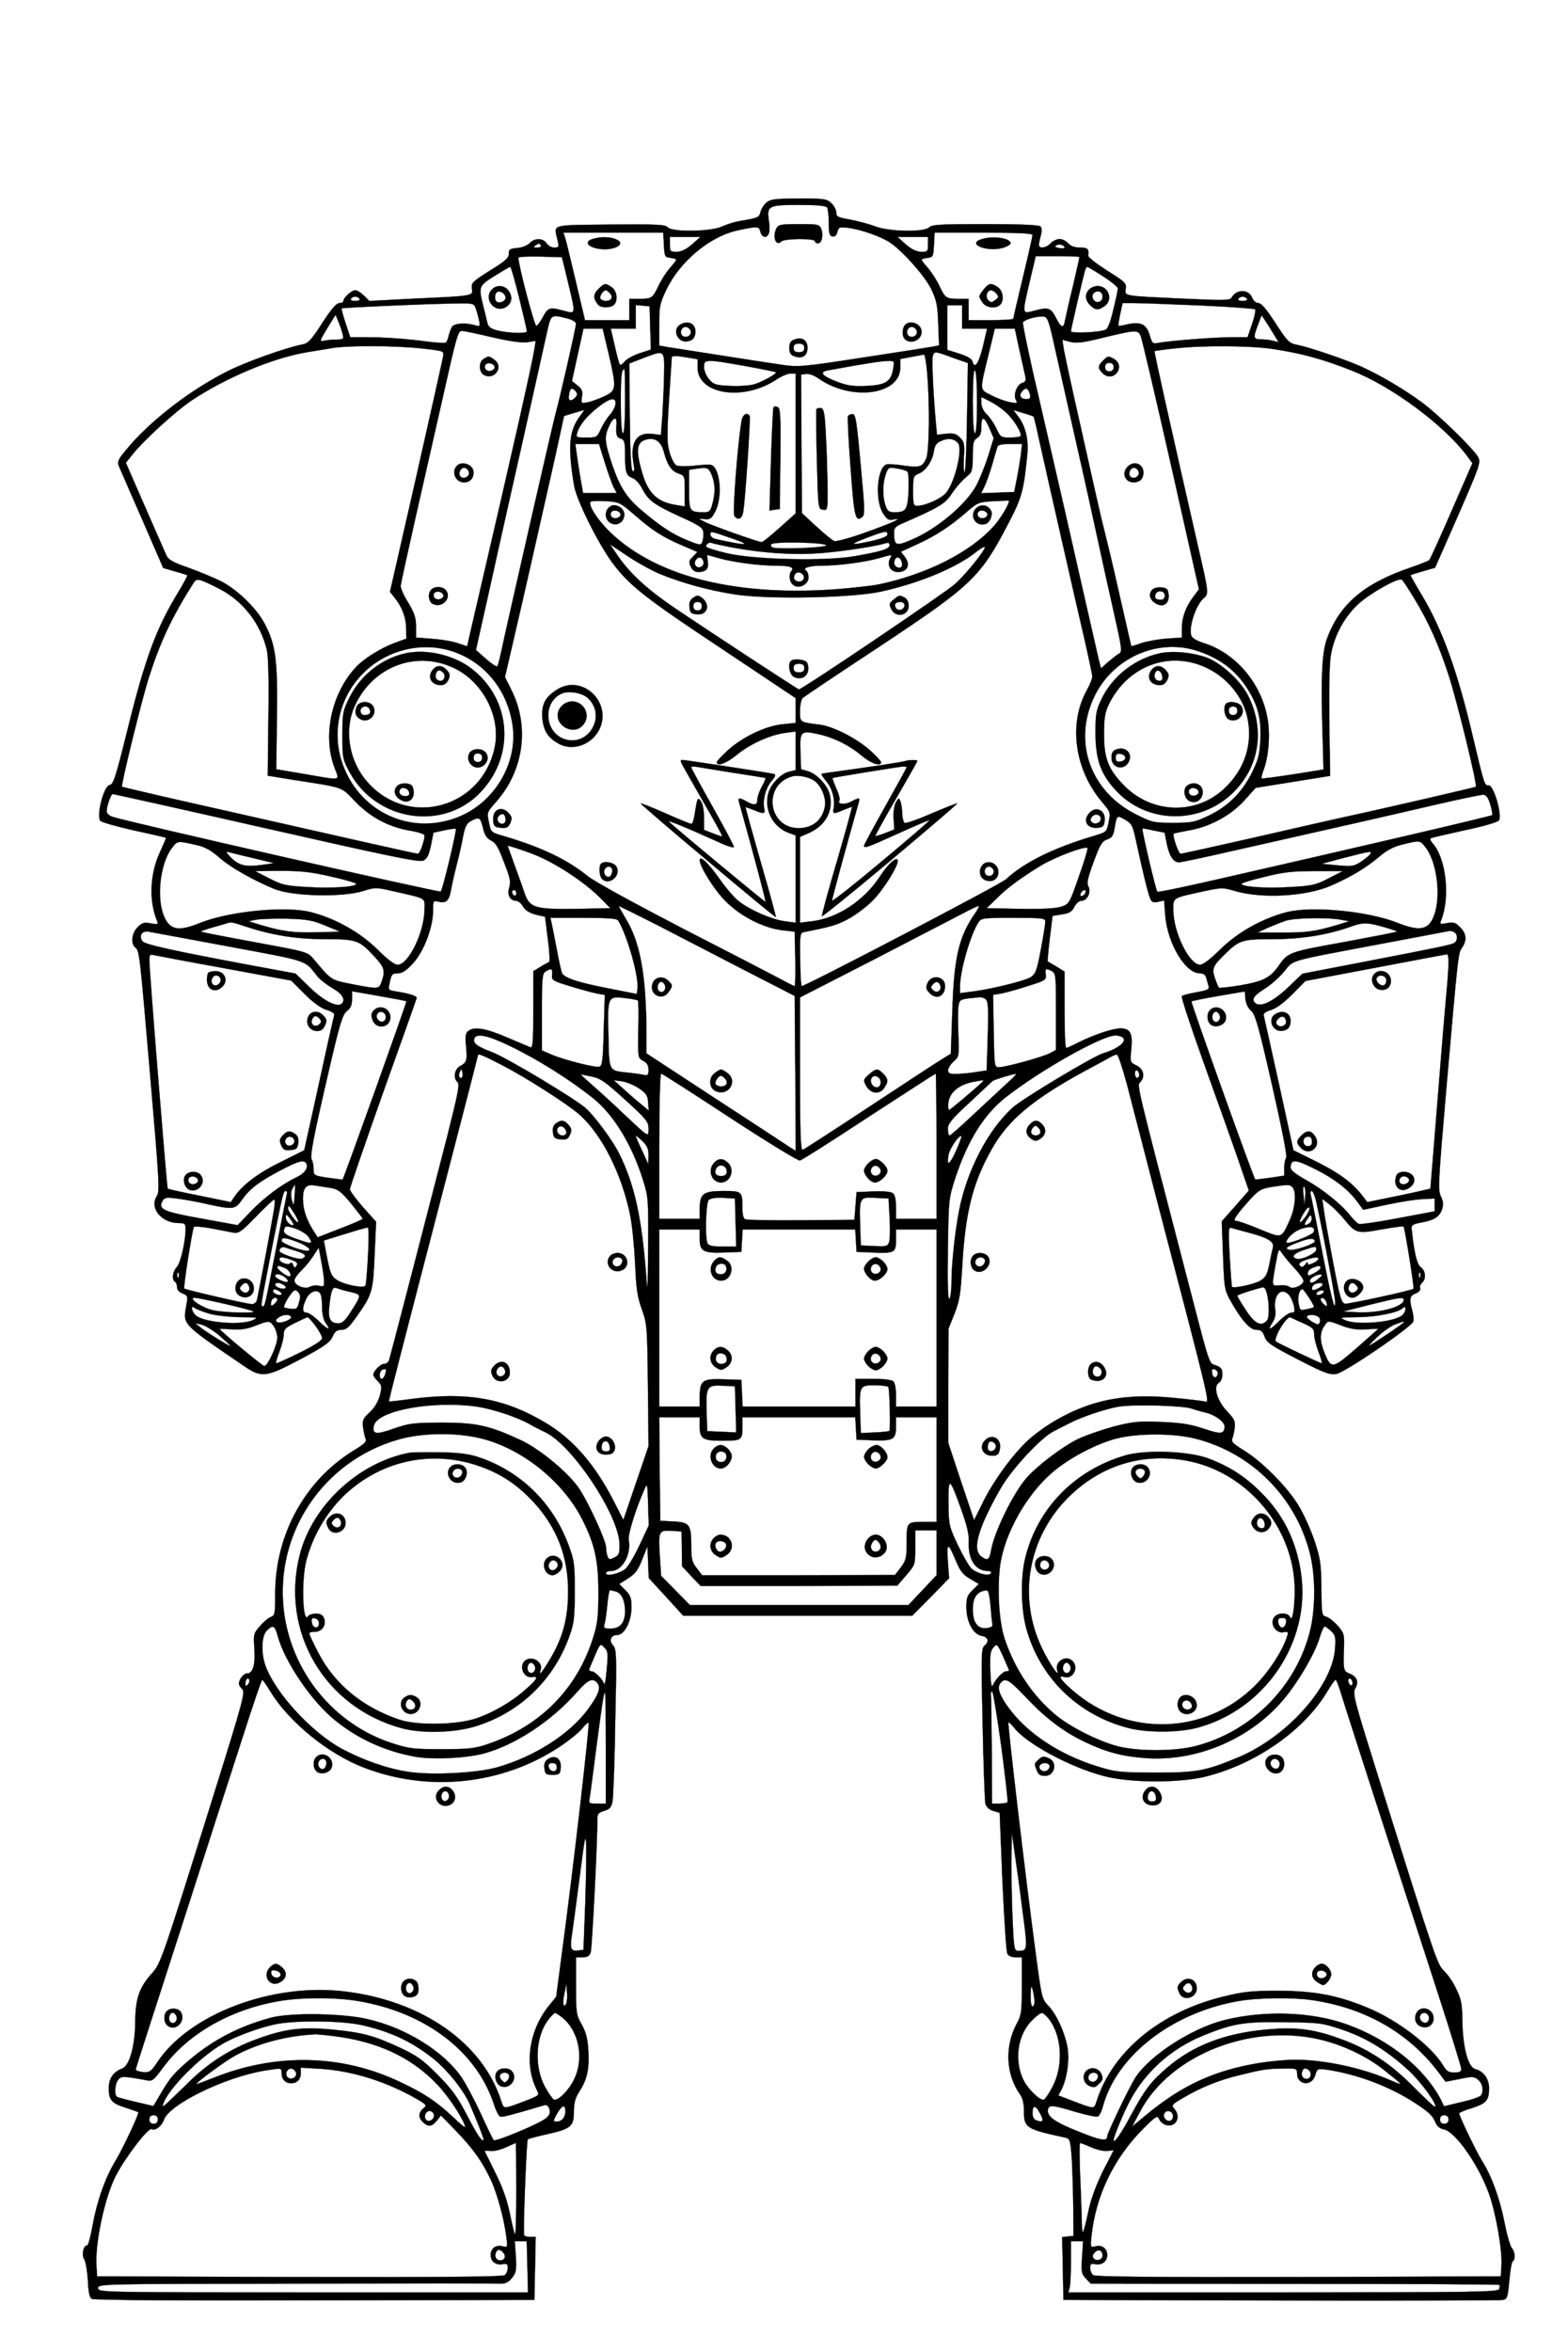<?xml version="1.0" standalone="no"?>
<!DOCTYPE svg PUBLIC "-//W3C//DTD SVG 20010904//EN"
 "http://www.w3.org/TR/2001/REC-SVG-20010904/DTD/svg10.dtd">
<svg version="1.0" xmlns="http://www.w3.org/2000/svg"
 width="735pt" height="1102pt" viewBox="0 0 735 1102"
 preserveAspectRatio="xMidYMid meet">

<g transform="translate(0,1102) scale(0.1,-0.1)"
fill="currentColor" stroke="currentColor">
<path d="M3593 10071 c-12 -10 -25 -30 -28 -44 -7 -26 -10 -28 -100 -43 -22
-4 -58 -15 -80 -25 -53 -25 -236 -27 -255 -4 -11 13 -50 15 -269 13 -287 -3
-265 3 -247 -75 7 -30 5 -33 -16 -33 -13 0 -29 9 -36 20 -16 25 -56 26 -79 1
-11 -11 -35 -21 -58 -23 -35 -3 -40 -6 -40 -27 0 -20 -17 -35 -89 -79 -81 -51
-87 -57 -84 -83 6 -36 12 -35 -269 -48 l-212 -11 -25 25 c-14 14 -32 25 -41
25 -17 0 -55 -34 -55 -50 0 -5 -9 -10 -19 -10 -14 0 -38 -28 -81 -94 -51 -80
-66 -95 -93 -100 -71 -13 -257 -79 -344 -122 -178 -88 -371 -236 -482 -372
-37 -44 -42 -56 -34 -75 5 -12 54 -125 109 -250 l99 -228 55 -16 c30 -8 57
-17 58 -18 2 -2 -18 -39 -44 -82 -103 -169 -155 -312 -238 -648 -54 -219 -65
-250 -82 -253 -28 -4 -64 -146 -43 -168 8 -7 79 -27 159 -45 80 -17 146 -33
148 -34 1 -1 -12 -32 -29 -69 -46 -99 -52 -226 -13 -320 7 -17 4 -18 -29 -12
-31 6 -41 3 -62 -18 -28 -28 -33 -77 -11 -95 20 -17 20 -19 71 -613 42 -487
44 -530 30 -552 -36 -55 22 -126 102 -126 29 0 33 -3 33 -27 0 -58 -23 -159
-41 -179 -20 -22 -25 -59 -9 -69 6 -3 10 -15 10 -26 0 -12 10 -23 26 -29 24
-10 25 -13 18 -53 -17 -95 -26 -85 270 -287 83 -56 102 -54 266 33 112 60 137
78 149 105 11 25 21 32 42 32 23 0 36 12 75 68 69 98 73 113 80 284 l7 154
-62 69 c-33 38 -61 76 -61 83 0 8 70 211 155 451 86 240 157 440 158 445 2 10
-33 21 -96 31 -37 6 -38 7 -31 38 9 44 12 47 41 47 18 0 39 14 69 47 51 55 94
169 94 246 0 48 0 49 28 42 35 -7 48 6 57 60 4 22 15 72 25 110 10 39 24 98
30 133 11 54 17 65 42 78 35 18 40 15 53 -39 7 -30 18 -45 37 -55 20 -9 34
-31 56 -90 36 -92 37 -99 28 -135 -9 -31 6 -57 33 -57 9 0 24 -12 33 -27 11
-19 30 -30 59 -38 l44 -10 13 -105 c8 -57 10 -106 6 -107 -5 -2 -24 -12 -41
-23 l-33 -20 0 -181 c0 -141 -3 -180 -12 -176 -7 2 -57 24 -112 47 -100 43
-155 52 -182 29 -12 -10 -14 -26 -9 -73 6 -64 3 -74 -30 -92 -25 -14 -31 -56
-11 -73 12 -10 5 -46 -50 -264 -73 -284 -262 -1013 -270 -1039 -3 -10 -14 -18
-24 -18 -17 0 -50 -34 -50 -52 0 -5 9 -17 21 -29 19 -19 20 -25 10 -66 -8 -29
-24 -57 -47 -79 -32 -29 -36 -38 -32 -71 3 -21 8 -45 12 -54 6 -13 -7 -25 -55
-54 -229 -140 -369 -394 -369 -672 0 -92 -2 -102 -19 -108 -11 -3 -34 -22 -51
-42 -31 -34 -32 -39 -28 -102 6 -78 -6 -121 -33 -121 -17 0 -39 -27 -39 -49 0
-5 7 -17 16 -25 14 -14 2 -59 -126 -468 -249 -796 -256 -816 -296 -861 -60
-66 -79 -118 -80 -227 -1 -116 -27 -208 -61 -221 -42 -16 -63 -46 -63 -92 0
-56 13 -71 80 -92 30 -10 57 -19 58 -21 6 -4 -69 -164 -104 -223 -50 -81 -89
-192 -109 -303 -10 -54 -21 -98 -27 -98 -17 0 -27 -44 -13 -65 7 -11 14 -56
17 -98 2 -55 8 -81 18 -87 9 -6 417 -9 1045 -7 l1030 2 3 148 3 147 -25 0
c-14 0 -27 3 -29 8 -6 9 11 443 17 449 2 3 41 13 85 23 117 26 131 37 131 105
0 41 6 65 24 93 38 59 49 107 44 192 -3 59 -11 88 -31 125 -26 45 -27 55 -27
181 l0 134 30 0 c23 0 33 6 39 23 6 18 32 517 31 623 0 26 5 32 32 40 26 8 34
16 39 44 4 19 10 187 13 374 7 308 6 340 -10 357 -21 23 -11 49 19 49 34 0 67
63 67 130 0 43 -4 56 -29 80 l-28 29 41 26 c33 21 47 39 66 88 l25 62 3 -74 3
-74 81 -88 81 -89 537 0 536 0 87 88 86 88 -6 80 c-6 89 1 90 38 1 19 -46 33
-64 65 -83 l42 -25 -29 -29 c-25 -24 -29 -36 -29 -80 0 -68 31 -126 71 -134
32 -6 38 -26 13 -47 -14 -12 -15 -49 -8 -363 4 -193 10 -362 13 -376 5 -16 17
-28 37 -34 l30 -9 13 -321 c8 -177 18 -329 23 -339 5 -10 20 -17 38 -17 l30 0
0 -134 c0 -122 -2 -137 -24 -177 -57 -105 -51 -237 14 -329 14 -20 20 -44 20
-84 0 -74 12 -82 191 -120 25 -6 26 -9 33 -98 3 -51 6 -154 7 -228 l1 -135
-26 -3 -27 -3 3 -147 3 -147 1020 -3 c561 -1 1030 0 1041 3 19 4 22 14 29 90
4 47 11 87 16 91 14 8 11 45 -5 63 -7 9 -23 63 -34 121 -22 111 -61 218 -106
288 -25 40 -106 208 -106 221 0 3 27 15 61 25 67 22 79 36 79 93 0 44 -26 79
-64 89 -34 8 -59 101 -61 224 -1 81 -5 103 -28 150 -14 31 -40 69 -57 85 -33
32 -36 40 -295 865 -129 411 -136 436 -122 460 18 30 8 56 -29 70 -26 10 -28
19 -24 121 2 62 0 69 -30 103 -18 20 -42 39 -54 42 -20 5 -21 11 -22 132 -1
114 -4 137 -31 220 -17 51 -50 125 -74 165 -52 88 -172 209 -257 261 -49 30
-62 42 -56 55 4 9 9 32 12 52 3 31 -2 41 -36 77 -47 49 -67 118 -38 134 9 5
16 22 16 39 0 25 -6 33 -30 42 -35 13 -24 -20 -144 442 -235 903 -227 868
-210 886 23 26 14 62 -20 78 -28 13 -29 15 -23 76 7 73 -4 96 -49 97 -34 1
-125 -29 -199 -66 -27 -14 -53 -26 -57 -26 -5 0 -8 81 -8 179 l0 179 -37 23
c-21 12 -40 24 -42 25 -1 2 3 50 10 108 l13 105 43 7 c35 5 47 12 59 35 8 17
23 29 34 29 27 0 46 41 32 67 -9 15 -3 40 24 114 30 81 39 97 63 106 24 8 30
18 36 54 10 60 11 61 50 38 31 -18 35 -28 50 -97 30 -139 56 -247 66 -270 8
-19 14 -22 38 -17 l28 6 5 -68 c10 -132 94 -273 162 -273 16 0 27 -7 30 -20 3
-11 8 -28 11 -39 5 -16 -3 -20 -57 -30 -34 -6 -65 -14 -68 -18 -4 -5 42 -143
101 -308 59 -165 132 -368 161 -452 l52 -151 -63 -72 -64 -72 6 -158 c5 -147
7 -162 31 -207 53 -95 94 -143 124 -143 22 0 30 -6 40 -32 10 -29 30 -42 156
-107 124 -64 149 -73 180 -68 41 7 352 219 361 246 3 9 0 32 -5 51 -15 54 -12
70 16 80 16 7 24 16 21 24 -3 8 1 20 9 26 20 18 17 57 -6 73 -18 13 -31 66
-43 181 -2 16 7 21 43 28 62 11 87 26 99 61 8 23 7 37 -5 62 -14 31 -12 67 26
507 56 639 55 632 74 659 23 33 20 66 -10 95 -21 22 -31 25 -61 19 -32 -6 -35
-4 -28 12 44 109 24 293 -41 364 -8 9 -12 19 -7 22 4 2 76 19 158 37 83 17
155 38 161 46 17 22 -23 164 -47 164 -21 0 -21 2 -74 225 -72 307 -143 504
-239 665 -31 51 -55 94 -54 95 2 2 28 10 59 19 l56 16 108 245 c101 232 107
248 94 273 -21 38 -183 197 -264 257 -83 61 -193 126 -283 167 -74 33 -249 93
-305 103 -34 7 -43 16 -98 101 -42 65 -67 94 -80 94 -11 0 -23 10 -29 24 -16
42 -74 43 -97 1 -8 -13 -38 -13 -233 -4 -277 13 -268 11 -263 46 4 26 -4 33
-87 85 -50 32 -90 63 -89 70 4 32 -2 38 -39 38 -25 0 -43 7 -55 20 -9 11 -27
20 -40 20 -13 0 -32 -9 -42 -20 -20 -22 -55 -27 -55 -7 0 6 4 26 9 44 6 21 5
35 -2 42 -7 7 -92 11 -258 11 -207 0 -250 -2 -263 -15 -23 -24 -191 -21 -255
5 -27 10 -79 24 -115 31 -58 10 -66 14 -66 33 0 13 -10 32 -23 44 -21 20 -33
22 -153 22 -110 -1 -132 -3 -151 -19z m284 -23 c4 -7 8 -40 8 -73 0 -48 3 -60
17 -63 11 -2 19 5 23 21 6 23 10 24 48 20 63 -8 157 -41 200 -70 62 -43 163
-157 193 -219 24 -51 29 -74 32 -161 l4 -101 -29 -6 c-15 -3 -163 -26 -327
-51 -278 -43 -305 -45 -375 -35 -84 12 -497 77 -548 85 l-33 6 0 96 c0 89 3
101 34 167 63 130 201 246 327 275 100 22 107 22 113 -4 7 -29 31 -33 40 -8 4
9 4 36 0 60 -10 69 -2 73 142 73 87 0 125 -4 131 -12z m-765 -175 c3 -55 4
-58 31 -61 15 -2 27 -6 27 -9 0 -3 -14 -21 -31 -40 -17 -20 -40 -56 -52 -82
-28 -58 -32 -61 -89 -61 l-48 0 0 -50 0 -50 -104 0 -104 0 -42 178 c-23 97
-45 189 -50 205 l-9 27 234 0 234 0 3 -57z m1728 46 c0 -6 -20 -95 -45 -198
-25 -103 -45 -191 -45 -194 0 -4 -47 -7 -105 -7 l-105 0 0 50 0 50 -47 0 c-58
0 -62 3 -90 61 -12 26 -35 62 -52 82 -17 19 -31 37 -31 40 0 3 12 7 28 9 26 3
27 6 30 61 l3 57 229 0 c156 0 230 -3 230 -11z m-1596 -44 c-27 -23 -49 -34
-71 -35 -31 0 -33 2 -33 35 l0 35 72 0 71 0 -39 -35z m1106 0 c0 -33 -2 -35
-32 -35 -23 1 -45 12 -72 35 l-39 35 71 0 72 0 0 -35z m-1815 -5 c3 -6 -4 -10
-17 -10 -18 0 -20 2 -8 10 19 12 18 12 25 0z m2455 -10 c0 -4 -12 -5 -26 -2
-17 3 -22 7 -13 12 13 9 39 2 39 -10z m-2328 -160 c38 -159 39 -151 -23 -135
-62 17 -71 14 -95 -32 -11 -20 -24 -38 -30 -40 -8 -3 -85 287 -84 320 0 4 46
6 102 5 l102 -3 28 -115z m2398 116 c0 -3 -14 -65 -31 -138 -18 -73 -34 -145
-37 -160 -6 -38 -18 -35 -41 11 -25 49 -37 53 -100 36 -62 -16 -61 -23 -24
137 l28 118 103 0 c56 0 102 -2 102 -4z m-2626 -193 c20 -82 36 -151 36 -155
0 -12 -85 -9 -136 3 -35 9 -45 17 -50 38 -3 14 -12 51 -20 82 -21 86 -20 90
54 136 37 23 70 43 74 43 3 0 22 -66 42 -147z m2737 102 c38 -24 69 -50 69
-56 0 -6 -9 -51 -21 -99 -14 -60 -26 -90 -37 -95 -33 -13 -162 -18 -162 -7 0
11 55 245 66 285 3 9 8 17 10 17 3 0 37 -20 75 -45z m-3486 -105 c4 -6 -5 -10
-20 -10 -15 0 -24 4 -20 10 3 6 12 10 20 10 8 0 17 -4 20 -10z m4160 0 c4 -6
-5 -10 -20 -10 -15 0 -24 4 -20 10 3 6 12 10 20 10 8 0 17 -4 20 -10z m-3616
-42 c5 -13 12 -38 16 -56 7 -32 6 -33 -22 -25 -43 12 -94 8 -104 -8 -5 -8 -12
-26 -16 -42 -3 -15 -9 -30 -13 -32 -5 -3 -41 -1 -82 4 -105 14 -202 21 -290
21 l-76 0 -22 66 c-12 36 -20 67 -19 69 5 4 387 21 522 23 93 2 98 1 106 -20z
m3396 11 c138 -6 253 -15 258 -18 4 -4 -2 -35 -14 -69 l-21 -62 -76 0 c-79 0
-283 -16 -339 -26 -30 -6 -32 -4 -44 36 -15 51 -42 64 -102 51 -23 -6 -43 -9
-44 -7 -2 2 2 26 8 55 l11 51 56 0 c31 0 170 -5 307 -11z m-2577 -106 l3 -101
-53 -17 c-29 -10 -61 -27 -70 -39 -9 -11 -19 -18 -22 -15 -3 3 -14 42 -24 87
l-19 82 58 0 59 0 0 56 0 55 33 -3 32 -3 3 -102z m1462 52 l0 -55 59 0 58 0
-20 -85 c-20 -80 -39 -107 -49 -67 -3 11 -26 24 -61 35 l-57 18 0 105 0 104
35 0 35 0 0 -55z m-2904 -79 c6 -24 4 -26 -27 -27 -19 0 -44 -2 -57 -5 -21 -4
-22 -2 -11 19 7 12 23 40 37 62 l25 40 13 -31 c7 -17 16 -43 20 -58z m1050 73
c27 -7 44 -17 44 -26 0 -17 -75 -346 -95 -418 -13 -46 -227 -983 -256 -1120
-7 -33 -15 -63 -18 -67 -3 -3 -27 12 -53 35 l-47 42 65 290 c35 160 107 479
159 710 52 231 101 453 110 493 18 79 18 79 91 61z m2291 -149 c19 -85 64
-283 99 -440 36 -157 80 -357 99 -445 19 -88 53 -243 76 -344 38 -168 40 -185
25 -193 -10 -5 -32 -23 -51 -39 l-34 -30 -10 38 c-5 21 -50 220 -101 443 -50
223 -130 568 -176 768 -47 199 -82 367 -79 372 8 13 64 29 94 27 22 -2 26 -11
58 -157z m1022 77 l24 -40 -24 6 c-13 4 -39 7 -56 7 -38 0 -40 7 -16 69 l17
44 15 -23 c9 -13 27 -41 40 -63z m-3116 -94 c38 -164 37 -173 -21 -200 -26
-12 -61 -25 -78 -28 -30 -6 -31 -5 -26 26 4 26 0 37 -21 53 l-26 21 27 123 27
122 45 0 45 0 28 -117z m1926 15 c13 -57 25 -113 28 -125 3 -15 -1 -23 -15
-27 -26 -8 -43 -56 -30 -80 9 -15 6 -17 -29 -10 -21 4 -60 18 -86 32 -57 29
-56 16 -11 200 l27 112 47 0 47 0 22 -102z m-2472 62 c87 -20 141 -27 167 -23
l37 6 -6 -39 c-12 -74 -102 -474 -250 -1109 -36 -154 -65 -281 -65 -282 0 -1
-19 5 -42 13 -24 9 -78 18 -120 21 l-78 6 0 52 c0 41 -7 62 -36 111 -21 32
-36 68 -36 79 1 11 33 157 71 325 38 168 95 418 126 555 65 291 72 315 90 315
7 0 71 -13 142 -30z m3041 3 c6 -16 70 -288 142 -606 l130 -578 -24 -32 c-37
-48 -56 -100 -56 -150 l0 -44 -72 -5 c-40 -3 -93 -13 -118 -21 -24 -9 -45 -15
-47 -14 -1 2 -20 86 -43 187 -23 102 -54 237 -70 300 -16 63 -38 156 -49 205
-11 50 -49 218 -84 375 -36 157 -67 304 -71 326 l-6 42 38 -10 c30 -7 61 -3
157 21 154 37 160 37 173 4z m-3375 -55 c108 -12 109 -12 104 -38 -2 -14 -59
-268 -126 -564 l-123 -539 21 -26 c35 -43 54 -93 55 -144 l1 -49 -55 -20 c-66
-25 -145 -74 -182 -114 -115 -124 -157 -322 -99 -473 23 -61 36 -58 -144 -27
l-130 22 3 239 c4 273 -5 345 -59 446 -39 72 -129 159 -207 198 -32 15 -98 43
-148 61 -73 25 -94 37 -104 58 -7 15 -52 119 -101 230 l-89 204 29 36 c52 67
205 206 278 255 164 109 382 200 543 227 36 6 88 14 115 19 76 13 296 12 418
-1z m3987 -2 c140 -21 237 -47 381 -104 185 -74 423 -250 533 -394 l28 -38
-97 -222 c-53 -123 -101 -227 -105 -232 -5 -4 -41 -19 -82 -33 -224 -75 -340
-174 -399 -339 -23 -65 -28 -187 -19 -464 l4 -145 -143 -23 c-79 -12 -146 -21
-148 -19 -2 2 4 24 13 48 22 64 29 168 14 241 -31 161 -150 299 -297 345 -34
11 -55 23 -59 36 -13 40 23 146 60 176 22 19 21 28 -24 223 -139 609 -211 930
-208 933 2 1 41 7 88 12 127 15 353 14 460 -1z m-2847 -121 c-1 -55 -5 -141
-8 -191 l-7 -92 -39 5 c-75 10 -107 -40 -89 -140 5 -26 4 -37 -4 -34 -8 3 -12
80 -14 254 l-2 250 67 26 c100 38 98 39 96 -78z m1353 79 l71 -25 -4 -252 c-2
-139 -7 -255 -11 -259 -4 -4 -6 26 -4 66 4 66 2 76 -18 96 -18 18 -30 21 -65
18 l-43 -5 -6 66 c-12 136 -19 290 -13 305 8 21 10 21 93 -10z m-1196 -46 c0
-126 214 -159 368 -57 24 16 54 29 68 29 l24 0 0 -328 0 -327 -76 -68 c-41
-37 -79 -67 -83 -67 -16 0 -244 81 -270 96 l-26 14 29 -2 c24 -3 32 3 49 36
36 69 22 209 -21 218 -10 2 -46 0 -81 -4 -36 -4 -71 -3 -81 2 -9 5 -24 33 -32
62 -14 52 -13 88 11 444 1 7 19 8 61 1 l60 -10 0 -39z m1076 -25 c13 -151 10
-364 -4 -400 -18 -41 -30 -45 -108 -34 -36 6 -72 7 -79 5 -44 -17 -54 -165
-17 -227 20 -31 28 -36 50 -31 54 11 -8 -17 -135 -62 -69 -25 -133 -42 -142
-39 -9 3 -47 34 -84 68 l-68 63 -2 325 -2 324 23 3 c14 2 40 -7 60 -22 155
-107 382 -76 382 52 l0 40 53 10 c28 5 55 10 59 11 3 0 10 -38 14 -86z m-852
32 c77 -14 141 -27 143 -29 6 -6 -59 -43 -100 -56 -22 -7 -71 -10 -114 -8 -67
3 -78 6 -99 31 -14 16 -24 41 -24 58 0 37 9 37 194 4z m693 -12 c-10 -61 -35
-77 -125 -81 -60 -3 -89 1 -134 18 -75 28 -91 47 -46 55 168 31 248 43 277 44
33 1 34 1 28 -36z m-1257 -153 c0 -93 -4 -150 -10 -150 -6 0 -10 54 -10 143 0
126 3 157 17 157 2 0 3 -67 3 -150z m1650 -6 c0 -89 -4 -144 -10 -144 -6 0
-10 57 -10 151 0 97 4 148 10 144 6 -4 10 -65 10 -151z m-1881 52 c9 -11 8
-18 -4 -30 -22 -21 -34 -13 -27 19 5 28 14 31 31 11z m2125 -2 c10 -26 7 -34
-13 -34 -26 0 -36 17 -21 35 16 19 26 19 34 -1z m-109 -96 c37 -32 79 -101 68
-112 -4 -3 -26 -6 -50 -6 -41 0 -44 2 -63 44 -12 24 -32 54 -46 66 -14 14 -24
35 -24 52 l0 28 40 -20 c22 -11 56 -34 75 -52z m-1830 38 c-2 -14 -13 -35 -25
-48 -12 -13 -31 -42 -42 -65 -19 -42 -20 -43 -69 -43 -48 0 -50 1 -43 23 11
37 43 76 96 118 58 46 87 51 83 15z m-168 -58 c-50 -68 -56 -142 -26 -323 12
-69 111 -268 179 -361 80 -107 152 -164 508 -400 l352 -235 0 -58 0 -58 -60
-6 c-78 -7 -188 -59 -257 -121 -29 -27 -53 -52 -53 -57 0 -22 44 -6 93 34 64
52 155 93 225 103 l52 7 0 -91 0 -90 -30 -7 c-40 -9 -87 -58 -99 -103 -20 -76
22 -157 96 -184 l33 -12 0 -204 0 -205 -52 7 c-60 8 -160 51 -214 93 -20 15
-61 62 -91 105 -52 74 -93 113 -93 88 0 -30 69 -141 121 -192 69 -70 176 -125
264 -136 l60 -7 3 -128 c1 -70 0 -127 -3 -127 -3 0 -34 15 -68 34 -34 18 -240
125 -457 236 -231 120 -416 221 -446 246 -97 78 -216 135 -396 188 -56 16 -57
17 -66 63 -10 46 -10 47 34 97 129 146 157 351 72 522 l-31 62 46 198 c48 206
114 499 189 832 l42 193 46 14 c25 7 46 14 48 14 2 1 -8 -14 -21 -31z m2128 0
c1 -2 10 -34 18 -73 51 -230 184 -815 218 -959 21 -92 39 -176 39 -186 0 -10
-11 -38 -25 -63 -87 -155 -59 -370 69 -522 41 -49 42 -51 33 -96 -9 -46 -9
-47 -65 -64 -191 -56 -331 -125 -417 -205 -25 -23 -938 -500 -957 -500 -3 0
-7 56 -7 125 -2 122 -1 125 21 129 120 23 151 32 203 60 33 17 85 56 115 86
53 53 125 170 118 190 -6 18 -47 -20 -82 -74 -73 -114 -200 -198 -319 -212
l-57 -7 0 201 0 201 43 19 c77 35 114 103 97 178 -10 44 -60 98 -103 111 l-32
9 -3 82 c-3 97 1 101 86 82 72 -16 144 -52 202 -101 43 -36 90 -52 90 -30 0 5
-23 30 -51 55 -62 56 -173 113 -237 121 -95 12 -92 10 -92 65 0 27 6 54 13 60
6 6 167 114 357 239 439 291 475 325 610 585 59 113 69 148 85 312 8 72 -7
136 -41 181 l-24 32 46 -14 c25 -7 47 -15 49 -17z m-1955 -35 c-4 -50 0 -62
20 -68 17 -6 20 -15 20 -75 0 -82 5 -99 36 -110 13 -5 32 -26 43 -47 29 -57
56 -77 176 -132 97 -44 110 -53 112 -76 1 -15 -1 -34 -5 -44 -7 -17 -11 -16
-73 9 -67 27 -126 66 -215 142 -66 56 -98 106 -132 204 -39 117 -41 136 -15
192 19 39 35 42 33 5z m1748 -19 l20 -47 -25 -81 c-14 -44 -39 -107 -55 -138
-49 -92 -189 -209 -308 -258 -71 -30 -78 -27 -79 33 -1 23 6 31 42 46 163 71
197 91 224 132 27 40 54 70 87 97 12 10 16 31 16 85 0 61 3 74 20 85 15 9 20
23 20 52 0 53 13 51 38 -6z m-1527 -108 c17 -65 36 -93 69 -104 30 -11 30 -12
30 -83 l0 -72 -41 7 c-89 14 -131 55 -159 152 -32 110 -26 145 25 156 37 8 64
-13 76 -56z m1380 38 c23 -28 -15 -183 -56 -233 -24 -28 -98 -61 -137 -61 -16
0 -18 9 -18 70 0 65 2 71 24 80 34 12 65 57 73 103 5 31 12 42 36 52 33 14 60
10 78 -11z m-1656 -91 c15 -49 34 -100 41 -115 l15 -28 -79 0 -79 0 -11 63
c-6 34 -14 86 -18 115 l-7 52 56 0 55 0 27 -87z m1950 35 c-4 -29 -12 -80 -19
-113 l-12 -60 -77 -3 -78 -3 14 28 c8 15 25 62 37 103 12 41 23 81 26 88 2 8
23 12 59 12 l56 0 -6 -52z m-1449 -93 c17 -41 18 -86 3 -137 -8 -32 -14 -38
-37 -38 -70 0 -72 3 -72 106 l0 93 28 4 c59 9 63 7 78 -28z m918 15 c4 -4 7
-45 5 -90 -5 -89 -12 -100 -66 -100 -26 0 -33 5 -42 31 -15 42 -14 104 1 147
12 33 14 34 53 27 22 -3 44 -10 49 -15z m-1280 -202 c85 -74 130 -103 223
-143 l72 -31 -21 -22 c-19 -18 -20 -25 -10 -47 7 -16 20 -25 34 -25 38 0 51
15 46 49 -2 17 -4 31 -3 31 1 0 24 -6 51 -14 64 -19 190 -36 264 -36 73 0 95
-7 79 -26 -14 -18 -8 -55 13 -67 26 -17 68 7 68 37 0 14 -5 28 -11 32 -21 13
15 24 78 24 77 0 203 17 267 36 61 17 59 18 48 -3 -16 -31 3 -63 37 -63 44 0
60 33 34 69 l-20 26 76 35 c86 39 155 84 233 152 51 44 56 46 126 50 39 2 72
3 72 2 0 -17 -38 -80 -68 -115 -111 -126 -317 -230 -547 -278 -28 -5 -107 -14
-175 -20 -478 -38 -853 53 -1074 260 -64 60 -114 138 -96 149 5 3 38 4 72 2
60 -4 66 -7 132 -64z m464 -113 c92 -32 57 -32 -85 0 -13 3 -23 12 -23 21 0
17 -1 17 108 -21z m722 21 c0 -9 -25 -19 -71 -30 -104 -23 -114 -19 -29 13 89
34 100 36 100 17z m-728 -61 c155 -28 302 -37 432 -25 111 10 242 31 288 45
12 4 18 1 18 -9 0 -18 -39 -30 -165 -52 -138 -24 -477 -16 -602 15 -51 12 -93
26 -93 30 0 13 14 22 27 17 7 -3 50 -12 95 -21z m441 10 c2 -11 -226 -20 -251
-10 -7 2 -10 10 -7 15 9 14 254 9 258 -5z m-780 -134 c108 -44 233 -78 359
-97 159 -23 542 -15 676 14 179 39 352 111 444 183 21 17 41 29 44 27 8 -9
-85 -125 -139 -174 -44 -40 -717 -494 -732 -494 -5 0 -399 258 -576 377 -129
87 -211 161 -268 242 l-42 61 81 -54 c44 -30 113 -68 153 -85z m205 56 c4 -22
-27 -35 -38 -16 -10 15 7 42 24 36 6 -2 12 -11 14 -20z m930 -5 c2 -14 -2 -22
-12 -22 -19 0 -29 17 -22 36 8 22 30 12 34 -14z m-460 -63 c4 -19 -19 -31 -38
-19 -18 11 -4 42 17 38 10 -2 19 -10 21 -19z m-2741 -57 c112 -57 195 -164
224 -288 7 -32 10 -141 7 -319 l-3 -269 110 -18 c256 -40 231 -32 300 -103 72
-75 158 -120 259 -137 36 -6 66 -16 66 -22 0 -26 -22 -86 -31 -86 -10 0 -342
75 -1119 251 -146 33 -266 62 -268 63 -6 6 89 393 123 503 55 174 108 287 211
450 16 26 23 24 121 -25z m5603 -47 c68 -112 114 -216 160 -357 40 -122 136
-516 128 -524 -4 -3 -417 -99 -648 -149 -36 -8 -213 -48 -395 -90 -181 -41
-335 -75 -341 -75 -10 0 -40 88 -32 95 2 1 32 7 68 14 99 16 199 70 263 141
l53 59 175 28 174 28 -4 255 c-2 161 1 277 8 315 17 91 63 175 129 236 55 50
186 124 203 113 4 -2 31 -42 59 -89z m-4465 -264 c125 -58 212 -175 236 -318
32 -183 -82 -377 -261 -444 -234 -88 -483 44 -546 291 -32 127 1 265 89 365
120 138 320 182 482 106z m3436 23 c110 -33 191 -92 247 -182 49 -77 65 -142
60 -238 -4 -72 -10 -94 -42 -159 -47 -91 -112 -155 -204 -198 -61 -29 -76 -32
-163 -32 -90 0 -99 2 -171 38 -215 106 -300 338 -200 550 84 180 289 275 473
221z m-1785 -611 c32 -21 57 -79 51 -119 -11 -66 -57 -104 -125 -104 -144 2
-167 206 -27 243 27 7 75 -3 101 -20z m-2568 -224 c573 -130 717 -160 736
-151 17 8 26 24 36 71 l12 60 51 11 c27 6 52 9 54 7 5 -5 -62 -286 -71 -294
-6 -6 -1475 328 -1538 350 -16 5 -28 16 -28 26 0 24 20 81 28 81 4 0 328 -72
720 -161z m5738 111 c7 -24 11 -46 8 -49 -4 -5 -613 -147 -1266 -296 -164 -38
-300 -66 -303 -63 -7 6 -74 292 -70 296 1 1 25 -2 53 -9 l51 -10 11 -55 c12
-56 31 -84 57 -84 9 0 127 25 262 56 489 110 730 165 936 213 116 27 219 48
229 48 13 -2 23 -15 32 -47z m-6061 -190 c36 -8 66 -25 106 -60 51 -45 155
-103 253 -144 87 -36 321 -41 420 -10 53 17 60 17 134 0 166 -38 152 -30 152
-85 0 -107 -75 -261 -126 -261 -15 0 -49 26 -96 73 -82 80 -196 144 -309 173
-118 31 -383 5 -521 -50 -102 -41 -141 -34 -169 31 -37 86 -18 248 36 319 28
36 25 36 120 14z m5759 -12 c51 -68 71 -221 40 -312 -25 -73 -66 -82 -172 -40
-138 55 -402 81 -522 50 -112 -29 -226 -92 -309 -173 -47 -47 -82 -73 -96 -73
-50 0 -125 153 -125 255 0 62 -9 56 150 91 76 16 84 16 138 0 127 -38 338 -26
454 26 95 42 161 82 224 135 36 31 68 47 110 57 81 20 80 20 108 -16z m-4189
-28 c104 -39 249 -134 328 -216 l38 -39 -154 -3 c-199 -3 -224 4 -248 73 -9
28 -31 88 -48 135 -17 47 -31 86 -31 87 0 3 54 -14 115 -37z m2561 -110 c-43
-123 -44 -125 -81 -138 -26 -8 -87 -12 -194 -10 l-156 3 49 48 c47 47 111 94
204 151 65 40 216 97 220 82 1 -6 -17 -67 -42 -136z m-3866 89 l95 -23 -63 -9
c-72 -10 -106 -1 -144 40 -21 24 -21 25 -3 20 11 -3 63 -16 115 -28z m5230 16
c-7 -8 -27 -24 -46 -36 -29 -18 -42 -19 -106 -13 l-73 7 105 28 c128 33 137
34 120 14z m-4867 -102 c64 -14 117 -30 117 -34 0 -14 -114 -22 -227 -15 -103
6 -120 9 -181 41 l-67 34 120 1 c96 0 144 -5 238 -27z m4675 -8 c-61 -32 -78
-35 -181 -41 -113 -7 -227 1 -227 15 0 4 48 19 108 33 86 22 132 27 237 27
l130 0 -67 -34z m-3808 -71 c0 -8 -4 -12 -10 -9 -5 3 -10 10 -10 16 0 5 5 9
10 9 6 0 10 -7 10 -16z m2668 4 c-2 -6 -10 -14 -16 -16 -7 -2 -10 2 -6 12 7
18 28 22 22 4z m-1593 -366 l230 -118 3 -363 2 -363 -29 18 c-16 11 -173 114
-350 229 l-321 210 0 100 c-1 266 -29 419 -95 528 -19 32 -35 60 -35 62 0 2
82 -39 183 -90 100 -52 286 -148 412 -213z m1077 271 c-77 -110 -100 -206
-108 -459 l-7 -201 -41 -25 c-23 -14 -176 -114 -341 -223 -165 -109 -306 -200
-312 -202 -10 -4 -13 71 -13 355 l0 359 353 181 c193 100 381 197 417 216 35
19 66 33 68 31 2 -2 -5 -16 -16 -32z m-3048 -59 l70 -29 -109 -3 c-109 -3
-161 4 -265 35 l-55 17 35 7 c19 4 85 6 145 5 95 -3 119 -7 179 -32z m1373 24
c42 -66 99 -265 91 -321 l-3 -24 -141 28 c-133 26 -195 46 -209 69 -3 5 -15
56 -25 112 -11 57 -22 113 -25 126 l-5 22 154 0 c113 0 157 -3 163 -12z m2003
-5 c0 -10 -9 -69 -21 -131 -18 -98 -25 -115 -47 -130 -26 -17 -191 -58 -279
-68 l-53 -7 0 31 c0 73 48 241 86 300 14 21 20 22 164 22 136 0 150 -2 150
-17z m1385 8 l40 -7 -55 -17 c-105 -31 -146 -37 -260 -36 l-115 0 45 21 c25
11 63 26 85 34 44 14 197 17 260 5z m-5133 -32 c120 -40 237 -59 371 -59 148
0 160 -4 230 -79 49 -53 54 -68 36 -120 -13 -36 -13 -36 -138 -12 -101 20 -96
16 -183 120 -26 31 -31 32 -275 77 -136 25 -249 47 -251 49 -2 2 23 11 55 20
32 9 63 18 68 20 18 6 25 5 87 -16z m5344 -5 c31 -9 54 -17 52 -19 -2 -2 -115
-24 -250 -49 -260 -47 -259 -47 -306 -113 -38 -54 -72 -71 -176 -89 -53 -9
-100 -14 -103 -11 -2 3 -11 23 -18 44 -15 44 -10 57 43 109 71 70 83 74 227
74 136 0 258 20 365 58 59 22 81 21 166 -4z m-5421 -89 c376 -70 352 -62 411
-137 11 -15 43 -40 70 -56 49 -28 65 -55 46 -74 -20 -20 -86 13 -152 78 l-65
63 -190 35 c-386 72 -518 101 -528 117 -17 27 -1 49 30 44 15 -3 186 -34 378
-70z m5739 69 c19 -7 21 -40 4 -51 -16 -10 -66 -20 -423 -89 l-290 -56 -65
-62 c-70 -67 -130 -97 -155 -76 -21 17 -8 36 45 69 26 16 66 51 89 79 49 57 4
45 466 132 171 32 311 59 312 59 1 1 8 -2 17 -5z m-5764 -170 l315 -58 63 -63
c41 -41 76 -66 102 -74 23 -7 39 -17 37 -23 -2 -6 -35 -151 -72 -323 l-69
-312 -112 -56 c-106 -52 -179 -108 -216 -163 l-16 -24 -146 30 c-81 16 -148
31 -150 33 -4 5 -87 1031 -86 1072 0 22 4 27 18 23 9 -2 159 -31 332 -62z
m5740 29 c0 -20 -4 -87 -10 -147 -10 -110 -23 -266 -57 -693 l-18 -222 -65
-15 c-36 -8 -102 -22 -148 -31 l-83 -17 -22 29 c-47 61 -107 106 -213 159
l-111 55 -67 307 c-37 169 -70 314 -72 323 -3 11 7 19 34 27 25 8 60 34 100
74 l61 62 328 62 c180 34 331 63 336 63 4 1 7 -16 7 -36z m-4202 -60 c-3 -25
1 -28 86 -54 49 -15 105 -30 125 -34 l36 -6 -5 -167 c-4 -148 -7 -167 -22
-170 -23 -4 -170 34 -225 58 l-43 19 0 180 c0 161 2 181 18 190 27 16 33 13
30 -16z m2343 17 c18 -10 19 -23 19 -190 l0 -179 -30 -16 c-35 -18 -206 -65
-237 -65 -22 0 -22 2 -25 170 l-3 169 37 6 c20 4 77 19 125 35 83 26 88 29 85
54 -4 29 0 31 29 16z m-3026 -141 c3 -3 -292 -826 -299 -835 -1 -1 -31 3 -68
8 -66 10 -68 11 -68 40 0 16 -4 38 -10 48 -7 13 10 104 66 347 66 288 79 330
100 346 18 14 24 28 24 56 l0 37 125 -22 c69 -12 127 -23 130 -25z m3959 -44
c20 -17 35 -68 99 -350 46 -203 72 -334 66 -339 -5 -6 -9 -27 -9 -47 l0 -37
-67 -10 c-38 -5 -69 -9 -69 -8 -8 6 -303 831 -299 834 2 3 60 14 127 26 l123
21 3 -35 c2 -22 12 -43 26 -55z m-2874 48 c3 -2 4 -64 2 -137 -2 -132 -2 -133
23 -146 18 -9 25 -22 25 -42 0 -24 -3 -28 -22 -24 -13 3 -48 8 -78 11 -87 9
-85 4 -88 175 -5 181 -3 184 77 174 31 -3 58 -9 61 -11z m1632 4 c10 -10 12
-49 8 -173 l-5 -159 -40 -6 c-22 -4 -62 -9 -89 -10 -41 -2 -50 0 -52 15 -1 9
10 28 25 42 27 24 27 24 23 133 -2 60 -2 121 2 135 6 25 7 25 98 34 9 1 23 -4
30 -11z m-2235 -216 c130 -62 281 -157 392 -245 97 -78 182 -216 235 -384 25
-81 26 -90 24 -320 -1 -185 -3 -216 -8 -142 -21 287 -56 443 -130 590 -29 57
-109 166 -152 206 -43 41 -375 240 -442 265 -70 26 -91 42 -82 64 9 25 61 15
163 -34z m2867 43 c39 -15 -4 -55 -84 -79 -48 -15 -376 -212 -423 -254 -115
-104 -214 -293 -251 -481 -20 -102 -36 -254 -36 -339 0 -38 -5 -73 -10 -76 -7
-4 -9 71 -7 232 4 238 4 238 36 337 58 174 133 294 234 374 159 125 443 286
514 291 6 1 18 -2 27 -5z m-2899 -135 c110 -57 303 -180 360 -230 106 -93 200
-280 239 -473 9 -43 19 -144 23 -225 5 -121 11 -158 32 -216 24 -68 25 -79 28
-355 l3 -285 -59 -173 -59 -173 -42 82 c-89 176 -194 297 -324 374 -192 114
-365 145 -626 111 -58 -8 -106 -13 -107 -12 -2 2 53 216 281 1093 75 288 136
525 136 528 0 11 20 3 115 -46z m2928 -91 c20 -79 87 -334 147 -568 248 -949
242 -923 217 -916 -12 3 -82 11 -155 18 -219 20 -375 -10 -541 -105 -41 -23
-98 -64 -128 -91 -72 -65 -166 -193 -216 -295 l-41 -83 -61 181 -60 181 0 268
1 267 28 70 c24 61 29 91 37 230 14 244 49 384 136 538 76 138 194 237 443
372 58 31 112 60 120 65 8 5 20 9 25 9 6 1 27 -63 48 -141z m-3117 35 c-11
-11 -19 6 -11 24 8 17 8 17 12 0 3 -10 2 -21 -1 -24z m3174 11 c0 -8 -4 -14
-10 -14 -5 0 -10 9 -10 21 0 11 5 17 10 14 6 -3 10 -13 10 -21z m-2409 -117
c99 -90 109 -103 109 -135 0 -42 2 -42 -115 68 -44 42 -108 101 -143 131 l-62
56 50 -10 c45 -9 64 -22 161 -110z m490 -83 c179 -117 320 -203 329 -201 9 2
155 95 324 206 169 110 310 201 312 201 2 0 4 -153 4 -340 l0 -340 -95 0 -95
0 0 54 c0 34 -5 58 -14 65 -9 8 -43 11 -93 9 l-78 -3 -5 -65 -5 -65 -248 -2
c-136 -1 -255 1 -262 4 -10 3 -15 20 -15 53 0 78 -2 80 -88 80 -95 0 -112 -12
-112 -82 l0 -48 -95 0 -95 0 0 340 c0 189 4 340 9 340 5 0 150 -93 322 -206z
m1292 154 c-31 -29 -102 -95 -156 -145 -54 -51 -102 -93 -106 -93 -4 0 -8 14
-8 30 0 26 16 45 101 124 56 52 104 97 108 101 6 6 90 32 111 34 5 1 -18 -23
-50 -51z m-1718 -17 c33 -22 41 -33 43 -65 l3 -39 -23 19 c-14 11 -51 42 -83
71 l-58 52 39 -5 c21 -3 57 -18 79 -33z m1610 30 c-53 -49 -151 -131 -156
-131 -4 0 -5 14 -4 30 4 50 47 87 115 101 52 10 55 10 45 0z m-1565 -345 l-1
-41 -29 64 c-17 35 -30 66 -30 69 0 3 14 -7 30 -23 24 -23 30 -37 30 -69z
m1443 26 c-31 -70 -47 -80 -37 -24 5 31 51 98 61 89 1 -2 -9 -31 -24 -65z
m-3048 -62 c12 -20 -6 -47 -42 -64 -71 -34 -148 -91 -214 -158 l-65 -68 -170
31 c-178 32 -203 43 -183 81 10 18 17 19 67 13 32 -4 95 -15 142 -26 123 -27
133 -26 165 21 35 50 79 84 180 137 82 43 109 51 120 33z m4733 -29 c88 -44
153 -95 194 -151 l28 -38 111 24 c61 13 136 25 167 26 l57 3 0 -30 0 -30 -170
-32 c-93 -18 -177 -30 -185 -27 -8 2 -26 20 -40 38 -40 52 -128 123 -207 167
-48 27 -73 46 -73 58 0 42 21 41 118 -8z m-4787 -123 c-4 -51 -4 -52 -13 -20
-5 20 -5 39 2 52 6 11 12 20 13 20 1 0 0 -24 -2 -52z m166 37 c37 -6 50 -15
98 -73 30 -37 55 -69 55 -72 0 -3 -48 -24 -106 -46 l-105 -41 -23 36 c-31 50
-46 97 -46 145 0 51 15 69 55 62 17 -2 49 -8 72 -11z m4511 3 c20 -20 14 -99
-14 -158 -39 -84 -33 -82 -139 -39 -52 22 -102 39 -111 39 -18 0 -2 25 68 103
38 41 50 48 98 56 79 12 85 12 98 -1z m60 -44 l-3 -39 -5 47 c-3 26 -1 43 3
39 5 -5 7 -26 5 -47z m-4773 14 c-2 -7 -24 -119 -49 -248 -56 -287 -54 -280
-65 -280 -10 0 -10 -3 45 280 51 255 52 260 64 260 5 0 7 -6 5 -12z m4824 -35
c25 -108 91 -455 90 -475 -1 -49 -19 20 -64 252 -26 129 -48 243 -51 253 -3 9
-1 17 4 17 6 0 15 -21 21 -47z m-2721 -100 l3 -113 -65 0 c-49 0 -65 4 -70 16
-12 30 -7 189 6 202 8 8 34 12 68 10 l55 -3 3 -112z m722 22 c3 -49 2 -100 -2
-113 -7 -21 -13 -23 -70 -20 l-63 3 -3 90 c-4 136 -4 137 71 133 l62 -3 5 -90z
m-2885 43 c-12 -76 -76 -412 -81 -430 -3 -10 -13 -18 -23 -18 -21 0 -311 67
-317 73 -6 5 38 280 45 289 3 4 40 0 81 -7 41 -8 88 -17 104 -20 25 -4 37 4
106 75 43 44 81 80 85 80 4 0 4 -19 0 -42z m5014 -48 c56 -69 62 -71 176 -50
55 10 102 16 104 14 6 -5 51 -288 47 -292 -9 -8 -303 -72 -321 -70 -17 3 -24
26 -57 198 -20 107 -40 217 -43 244 l-7 49 34 -26 c19 -15 49 -45 67 -67z
m-4919 24 c12 -19 20 -37 17 -40 -6 -6 -47 50 -47 65 0 19 7 12 30 -25z m4740
-14 c-30 -43 -38 -30 -9 16 12 21 25 32 27 26 2 -6 -6 -26 -18 -42z m-4744
-38 c-10 -9 -36 14 -36 32 0 20 1 20 20 -4 10 -14 17 -26 16 -28z m4762 7
c-24 -16 -29 -9 -11 18 15 23 18 24 21 9 2 -10 -2 -22 -10 -27z m-4693 -62
c24 -35 18 -37 -42 -16 -66 22 -78 32 -70 53 5 14 11 13 52 0 25 -9 52 -26 60
-37z m4713 21 c-6 -15 -128 -62 -128 -49 0 21 40 56 76 66 41 12 60 6 52 -17z
m-4433 -110 c-4 -73 -9 -137 -12 -141 -8 -14 -95 3 -130 24 -32 20 -36 31 -58
150 l-7 37 64 20 c78 24 130 40 142 41 5 1 5 -56 1 -131z m4128 107 c88 -23
120 -42 114 -68 -3 -12 -11 -48 -17 -80 -10 -48 -17 -62 -42 -77 -28 -17 -124
-37 -133 -29 -2 2 -6 66 -11 143 -7 133 -6 138 12 132 11 -3 46 -13 77 -21z
m-2573 -30 c0 -58 17 -67 118 -63 l77 3 3 53 3 52 264 0 264 0 3 -52 3 -53 70
-3 c108 -5 115 -1 115 58 l0 50 95 0 95 0 0 -415 0 -415 -95 0 -95 0 0 53 c0
29 -5 58 -12 65 -7 7 -44 12 -95 12 l-83 0 0 -65 0 -65 -265 0 -264 0 -3 63
-3 62 -84 3 c-98 3 -110 -5 -111 -80 l0 -48 -95 0 -95 0 0 415 0 415 95 0 95
0 0 -45z m-1885 -14 c46 -18 72 -41 44 -41 -30 0 -119 35 -119 47 0 18 16 16
75 -6z m4768 4 c3 -13 -102 -48 -121 -40 -20 7 -13 13 44 35 52 20 74 21 77 5z
m-4774 -46 c43 -13 52 -25 26 -36 -17 -6 -105 24 -105 36 0 13 13 22 26 17 7
-3 30 -10 53 -17z m4781 6 c0 -16 -65 -47 -89 -43 -31 6 -19 25 26 40 62 21
63 21 63 3z m-4651 -148 c1 -24 -2 -27 -23 -21 -13 3 -33 1 -44 -5 -24 -13
-72 7 -72 30 0 8 14 28 31 45 17 16 43 47 57 69 l26 40 12 -65 c7 -36 13 -77
13 -93z m4548 62 c24 -25 43 -52 43 -60 0 -20 -50 -42 -66 -28 -7 6 -28 9 -46
7 -38 -3 -37 -7 -19 96 14 78 15 79 30 55 9 -13 35 -45 58 -70z m-4700 38 c25
-9 30 -15 23 -27 -8 -12 -10 -12 -16 4 -4 10 -10 13 -13 8 -7 -12 -51 3 -51
18 0 13 16 12 57 -3z m4813 5 c0 -5 -11 -14 -25 -20 -19 -9 -25 -9 -25 1 0 6
-5 4 -11 -6 -6 -9 -14 -15 -20 -12 -17 11 -9 22 24 33 41 13 57 14 57 4z
m-4846 -42 c22 -8 38 -40 21 -40 -12 0 -55 33 -55 41 0 11 3 11 34 -1z m4856
0 c0 -5 -13 -16 -30 -25 -27 -14 -30 -14 -30 0 0 9 10 20 23 25 30 12 37 12
37 0z m-5353 -42 c-3 -8 -6 -5 -6 6 -1 11 2 17 5 13 3 -3 4 -12 1 -19z m5820
0 c-3 -8 -6 -5 -6 6 -1 11 2 17 5 13 3 -3 4 -12 1 -19z m-5321 -2 c10 -8 16
-17 13 -21 -8 -7 -59 15 -59 27 0 13 24 10 46 -6z m4845 -6 c-25 -22 -41 -26
-41 -10 0 11 30 29 50 29 10 0 8 -6 -9 -19z m-4851 -30 c8 -5 12 -12 8 -15 -9
-9 -48 4 -48 16 0 12 21 11 40 -1z m4870 2 c0 -5 -11 -14 -25 -20 -20 -9 -25
-9 -25 2 0 14 14 24 38 25 6 1 12 -3 12 -7z m-4557 -35 c53 -13 53 -12 2 -92
-26 -42 -41 -55 -59 -55 -38 0 -50 23 -42 84 8 73 15 89 35 81 9 -4 37 -12 64
-18z m4291 7 c15 -38 18 -124 6 -139 -27 -33 -58 -18 -100 47 -22 33 -40 64
-40 67 0 5 79 31 121 40 4 0 10 -6 13 -15z m-4624 -4 c8 -5 12 -12 9 -15 -8
-8 -39 5 -39 16 0 11 11 11 30 -1z m92 -51 c-8 -30 -12 -34 -38 -31 -16 2 -30
5 -32 7 -5 5 17 46 36 68 13 15 18 16 29 4 11 -11 12 -23 5 -48z m4734 21 c15
-22 25 -42 23 -44 -2 -2 -18 -7 -35 -10 -30 -7 -31 -5 -37 30 -5 32 4 64 19
64 2 0 16 -18 30 -40z m60 18 c-10 -6 -20 -7 -24 -3 -9 8 20 25 31 18 5 -3 2
-10 -7 -15z m-4692 -4 c3 -9 6 -37 6 -63 0 -26 7 -56 15 -67 29 -39 14 -37
-28 4 -23 23 -50 42 -60 42 -21 0 -22 22 -1 66 18 37 57 47 68 18z m4538 -1
c9 -10 19 -33 23 -50 6 -28 4 -33 -12 -33 -10 0 -36 -18 -58 -40 -42 -43 -56
-46 -30 -6 11 17 16 38 13 58 -11 70 28 112 64 71z m-4987 -42 c70 -16 129
-32 133 -35 10 -10 -135 -6 -188 5 -52 11 -122 58 -88 59 9 0 74 -13 143 -29z
m245 20 c0 -5 -7 -14 -15 -21 -12 -10 -15 -10 -15 2 0 8 3 18 7 21 9 10 23 9
23 -2z m4919 -17 c3 -16 1 -17 -13 -5 -19 16 -21 34 -3 29 6 -3 14 -13 16 -24z
m361 16 c0 -32 -112 -63 -216 -58 l-69 3 125 32 c138 34 160 38 160 23z
m-5601 -64 c31 -9 94 -16 145 -17 85 -1 89 -1 61 -14 -56 -26 -230 -11 -267
22 -21 19 -26 52 -5 35 6 -5 36 -17 66 -26z m5597 -5 c-31 -35 -214 -52 -271
-26 -28 13 -24 13 61 14 86 1 187 21 209 42 17 17 18 -11 1 -30z m-5212 -10
c8 -12 -50 -35 -65 -25 -9 5 -7 11 6 21 21 15 51 17 59 4z m4815 0 c8 -5 11
-16 8 -25 -6 -14 -9 -14 -36 1 -16 10 -27 21 -25 25 7 11 36 10 53 -1z m-4700
-43 c17 -23 31 -49 31 -58 0 -10 -39 -35 -106 -68 -59 -29 -108 -51 -110 -49
-2 2 5 27 16 55 11 29 20 65 20 80 0 24 8 32 53 54 28 14 55 26 59 27 3 0 20
-18 37 -41z m4629 13 c45 -20 52 -27 52 -52 0 -16 9 -52 20 -81 11 -28 18 -53
16 -55 -2 -3 -206 94 -215 102 -14 14 50 121 68 113 3 -2 30 -14 59 -27z
m-4824 -16 c9 -13 16 -37 16 -52 0 -35 -45 -133 -61 -133 -9 0 -209 166 -209
174 0 1 26 0 58 -2 41 -3 71 2 107 16 66 26 70 26 89 -3z m5006 4 c40 -15 70
-20 113 -17 31 2 57 3 57 2 0 -1 -46 -41 -101 -90 -113 -98 -119 -99 -150 -24
-23 57 -23 94 -3 125 20 30 16 30 84 4z m290 16 c0 -5 -131 -93 -160 -109 -8
-4 8 14 37 41 28 27 67 53 85 59 18 6 34 12 36 13 1 0 2 -1 2 -4z m-5552 -62
c28 -25 52 -46 52 -49 0 -5 -112 64 -143 89 l-22 18 30 -7 c17 -4 54 -27 83
-51z m777 -182 c-3 -12 -11 -21 -16 -21 -14 0 -11 38 4 43 17 6 20 2 12 -22z
m3903 2 c-5 -23 -23 -20 -26 4 -3 18 0 21 13 17 9 -4 15 -13 13 -21z m-2260
-166 l3 -108 -68 3 -68 3 -3 94 c-3 115 2 123 77 119 l56 -3 3 -108z m716 105
c6 -10 11 -200 5 -206 -2 -2 -33 -6 -69 -7 l-65 -3 -3 90 c-4 132 -3 134 68
134 32 0 61 -4 64 -8z m-1929 -92 c73 -11 186 -48 245 -81 19 -11 54 -29 78
-40 127 -63 343 -388 346 -523 1 -44 -2 -52 -24 -63 -22 -11 -26 -10 -32 5 -4
9 -7 28 -7 42 -1 32 -77 199 -123 271 -48 75 -186 190 -279 233 -147 68 -208
81 -369 81 -132 -1 -152 -3 -224 -28 -84 -30 -103 -27 -93 15 18 70 275 117
482 88z m3350 -9 c17 -6 48 -15 70 -20 43 -11 85 -43 85 -64 -1 -36 -16 -38
-96 -11 -63 21 -104 28 -200 32 -107 4 -132 2 -222 -21 -55 -15 -131 -41 -167
-58 -70 -33 -192 -125 -243 -183 -62 -71 -151 -252 -166 -338 -8 -46 -16 -52
-44 -32 -35 24 -29 81 19 188 23 50 61 121 85 158 63 94 178 214 232 242 26
13 61 31 77 39 53 28 169 67 230 77 71 11 297 5 340 -9z m-2305 -86 c0 -55 15
-65 104 -65 91 0 96 3 96 61 l0 49 264 0 265 0 3 -52 3 -53 78 -3 c94 -3 107
4 107 64 l0 44 95 0 95 0 0 -245 0 -245 -54 0 c-86 0 -86 0 -86 -94 0 -75 -3
-86 -27 -119 l-28 -36 -452 -1 -452 0 -25 33 c-23 29 -26 44 -26 109 0 96 -8
106 -85 110 l-60 3 -3 243 -2 242 95 0 95 0 0 -45z m-1003 -60 c186 -54 366
-203 453 -375 58 -115 75 -192 75 -340 0 -113 -4 -147 -24 -210 -75 -243 -250
-419 -497 -502 -59 -20 -89 -23 -214 -23 -133 0 -152 2 -235 29 -273 90 -472
336 -505 624 -41 360 185 696 535 797 119 35 292 35 412 0z m3326 5 c263 -66
470 -273 537 -537 27 -104 27 -262 0 -367 -66 -260 -276 -470 -538 -537 -92
-23 -246 -25 -347 -4 -87 18 -232 89 -305 149 -109 90 -192 214 -240 356 -31
90 -38 276 -16 380 32 149 134 317 250 411 79 64 197 125 288 149 101 26 267
26 371 0z m-2607 -503 c-26 -54 -55 -103 -69 -111 -31 -21 -87 -32 -87 -17 0
6 11 11 25 11 52 0 95 77 82 147 -4 24 34 148 75 238 12 28 13 23 16 -71 l3
-101 -45 -96z m1509 173 c28 -78 38 -118 36 -157 -3 -80 32 -133 89 -133 12 0
18 -4 15 -11 -10 -15 -66 -1 -91 22 -12 11 -40 60 -64 110 -40 85 -43 95 -44
185 -2 139 4 138 59 -16z m-1309 -186 l1 -82 43 -46 44 -46 461 0 461 1 42 49
c42 49 42 49 42 129 l0 81 50 0 50 0 0 -105 0 -105 -66 -70 -66 -70 -512 0
-512 0 -67 68 -68 69 -6 90 c-8 119 -5 125 54 121 l48 -3 1 -81z m-310 -200
c27 -7 44 -43 44 -92 0 -54 -23 -82 -67 -82 -32 0 -35 2 -29 23 4 12 9 52 13
90 3 37 9 67 12 67 3 0 16 -3 27 -6z m1757 -66 c3 -40 7 -80 9 -88 2 -10 -7
-16 -29 -18 -41 -4 -63 27 -63 88 0 58 21 86 66 89 7 1 13 -28 17 -71z m-3342
-140 c32 -122 161 -311 270 -398 109 -88 233 -144 373 -170 82 -15 234 -8 321
14 148 39 320 152 441 290 50 57 72 67 94 41 18 -22 6 -55 -44 -123 -86 -117
-252 -223 -426 -272 -93 -27 -312 -38 -416 -21 -101 15 -215 56 -314 109 -143
79 -310 261 -356 389 -21 59 -18 139 6 163 29 29 38 25 51 -22z m4938 21 c20
-19 23 -29 19 -83 -12 -175 -224 -413 -453 -509 -153 -64 -196 -72 -390 -72
-168 1 -186 3 -270 29 -176 54 -328 154 -415 272 -45 60 -58 98 -40 119 22 27
40 16 117 -65 94 -100 176 -162 278 -211 101 -48 176 -68 287 -76 231 -16 473
83 630 258 71 78 161 228 184 307 8 28 19 52 23 52 4 0 18 -10 30 -21z m-3395
-180 c-4 -46 -9 -77 -12 -69 -7 23 -44 60 -60 60 -8 0 -12 6 -9 13 52 124 49
120 69 99 18 -17 19 -28 12 -103z m1886 -5 c0 -2 -6 -4 -13 -4 -15 0 -50 -36
-63 -65 -6 -14 -10 6 -12 69 -2 73 0 92 15 108 16 18 18 17 45 -43 15 -34 28
-63 28 -65z m-3569 -67 c-8 -8 -11 -7 -11 4 0 20 13 34 18 19 3 -7 -1 -17 -7
-23z m5179 7 c0 -8 -4 -12 -10 -9 -5 3 -10 13 -10 21 0 8 5 12 10 9 6 -3 10
-13 10 -21z m-5071 -41 c85 -140 269 -290 436 -354 304 -118 652 -80 919 98
45 30 91 67 104 84 13 16 27 29 31 29 7 0 -73 -696 -125 -1080 l-27 -205 -38
-47 c-90 -115 -112 -271 -53 -389 13 -26 13 -26 -54 -52 -107 -40 -99 -40
-113 1 -87 271 -371 469 -734 512 -338 41 -725 -105 -876 -329 -31 -47 -37
-51 -69 -49 -19 2 -34 8 -34 13 1 6 95 298 209 650 113 352 245 760 293 908
47 147 88 267 91 267 3 0 21 -26 40 -57z m5018 -10 c20 -67 225 -700 449
-1389 63 -194 114 -359 114 -368 0 -11 -9 -16 -33 -16 -26 0 -36 6 -51 31 -55
93 -217 217 -361 275 -139 57 -248 77 -415 77 -124 0 -161 -4 -255 -27 -296
-72 -519 -256 -594 -488 -14 -41 -6 -41 -113 -1 l-67 26 14 26 c28 55 40 147
27 208 -15 71 -52 149 -90 188 -28 29 -30 40 -56 235 -47 348 -134 1085 -129
1090 2 2 15 -9 28 -26 58 -74 265 -185 420 -225 125 -33 360 -33 482 -1 236
61 457 217 565 398 18 30 35 54 39 54 3 0 15 -30 26 -67z m-1593 -249 c18
-137 31 -252 29 -256 -2 -5 -20 -8 -39 -8 l-34 0 -1 243 c-1 133 -3 252 -4
265 -1 14 1 20 7 14 4 -4 23 -121 42 -258z m-1854 -4 l0 -260 -40 0 c-41 0
-41 0 -35 33 3 17 16 120 30 227 28 213 35 260 41 260 2 0 4 -117 4 -260z
m-97 -735 l-8 -210 -24 -3 c-34 -5 -40 7 -31 68 5 30 21 154 37 275 24 189 28
210 31 150 1 -38 -1 -164 -5 -280z m2050 -27 c25 -188 25 -188 -22 -188 -16 0
-19 15 -24 137 -4 75 -6 200 -6 277 l2 141 13 -95 c8 -52 25 -175 37 -272z
m-2142 -441 c-13 -13 -15 14 -3 64 l7 34 3 -44 c2 -24 -2 -49 -7 -54z m2198
21 c1 -16 -3 -28 -9 -28 -6 0 -10 24 -9 53 1 41 3 47 9 27 4 -14 8 -37 9 -52z
m-3165 -4 c313 -54 550 -236 631 -482 9 -29 23 -56 29 -58 11 -4 45 5 208 53
10 3 19 -3 23 -18 6 -17 2 -28 -17 -44 -28 -24 -236 -111 -244 -102 -3 3 -30
58 -60 124 -30 65 -71 142 -91 171 -84 122 -263 233 -443 273 -117 27 -361 30
-450 6 -148 -40 -268 -102 -380 -196 -72 -61 -92 -84 -135 -157 l-36 -61 -81
19 c-44 10 -84 21 -89 24 -14 8 -11 58 4 79 14 19 24 19 128 0 34 -7 36 -5 83
58 117 159 316 273 546 312 105 18 269 18 374 -1z m4469 5 c255 -38 462 -160
602 -354 l21 -28 67 13 c61 13 68 12 87 -5 20 -18 26 -50 12 -72 -4 -7 -45
-21 -90 -31 l-83 -20 -14 29 c-78 150 -243 283 -440 354 -166 60 -388 68 -579
20 -152 -39 -348 -166 -414 -269 -29 -45 -132 -260 -132 -275 0 -24 -29 -20
-128 20 -117 46 -154 72 -150 104 4 25 19 24 132 -10 49 -14 94 -24 102 -21 7
3 18 24 24 48 64 236 320 436 630 492 93 17 258 19 353 5z m-3513 -85 c75 -64
98 -190 51 -286 -23 -49 -75 -102 -94 -95 -6 2 -24 27 -40 56 -55 96 -48 241
15 321 13 16 26 29 30 29 3 1 21 -11 38 -25z m2276 -2 c62 -80 70 -218 18
-318 -17 -32 -35 -59 -41 -61 -17 -6 -72 47 -94 89 -46 91 -31 211 37 281 20
20 41 37 48 36 6 0 20 -12 32 -27z m-3214 -31 c130 -31 221 -73 319 -148 68
-51 150 -152 180 -219 35 -81 69 -167 66 -170 -8 -9 -29 22 -78 116 -44 85
-70 121 -136 188 -70 71 -97 90 -175 127 -125 58 -176 72 -317 86 -146 14
-227 4 -359 -45 -126 -46 -232 -115 -327 -211 -45 -44 -89 -86 -98 -94 -16
-12 -17 -12 -11 5 26 71 170 216 278 279 55 32 167 74 241 90 95 21 318 19
417 -4z m4592 -21 c114 -39 209 -98 311 -192 60 -56 140 -168 120 -168 -4 0
-48 42 -99 93 -107 108 -208 175 -335 222 -132 49 -216 60 -360 46 -193 -18
-339 -75 -460 -178 -76 -65 -105 -103 -172 -227 -42 -80 -79 -132 -79 -113 0
13 33 96 64 160 71 149 200 268 360 332 136 55 189 64 381 61 163 -2 174 -4
269 -36z m-4688 -35 c191 -31 338 -106 451 -229 52 -56 123 -167 123 -191 0
-5 -26 17 -57 47 -77 72 -135 111 -248 164 -273 130 -582 136 -872 20 -46 -18
-83 -32 -83 -30 0 8 133 106 180 132 105 58 244 95 378 101 18 0 75 -6 128
-14z m4604 -16 c103 -28 204 -78 280 -139 91 -72 92 -74 30 -47 -131 58 -311
97 -450 97 -41 0 -116 -7 -166 -15 -210 -34 -365 -105 -533 -245 l-64 -53 37
70 c143 271 534 421 866 332z m-4890 -152 c0 -29 18 -47 45 -47 28 0 45 18 45
49 l0 24 99 -6 c147 -10 310 -62 450 -144 37 -21 42 -28 30 -37 -27 -20 -30
-45 -9 -66 26 -26 44 -25 68 5 l19 24 70 -72 c81 -84 123 -143 164 -230 30
-65 63 -187 73 -270 6 -46 5 -47 -19 -41 -31 8 -55 -10 -55 -41 0 -30 24 -48
55 -43 21 4 25 1 25 -17 0 -12 -6 -28 -14 -34 -10 -8 -269 -10 -962 -9 l-949
3 -3 53 c-6 107 39 316 90 417 45 87 153 229 169 220 15 -10 47 14 57 43 25
73 285 200 472 231 81 13 80 13 80 -12z m68 0 c4 -20 -25 -34 -40 -19 -15 15
-1 44 19 40 10 -2 19 -11 21 -21z m4692 -1 c0 -55 69 -63 85 -9 9 31 11 32 50
27 141 -20 292 -76 414 -154 60 -39 86 -61 96 -86 10 -25 22 -36 43 -40 54
-11 162 -165 211 -300 33 -92 64 -268 59 -339 l-3 -50 -949 -3 c-693 -1 -952
1 -962 9 -8 6 -14 22 -14 34 0 18 4 21 25 17 31 -5 55 13 55 43 0 30 -24 49
-54 41 -25 -6 -25 -5 -20 46 20 192 106 369 245 507 59 59 64 61 73 42 5 -12
20 -24 33 -27 46 -12 71 40 37 77 -14 16 -11 20 43 51 85 50 168 83 264 106
110 27 122 29 202 31 64 1 67 0 67 -23z m57 13 c14 -14 6 -39 -12 -39 -18 0
-28 17 -21 35 6 18 18 19 33 4z m-3487 -192 c0 -27 -17 -47 -41 -47 -15 0 -16
3 -6 23 29 54 47 64 47 24z m2225 -8 c19 -35 15 -44 -14 -34 -15 4 -21 15 -21
36 0 38 15 37 35 -2z m-2842 -3 c8 -20 -20 -43 -35 -28 -14 14 -3 42 16 42 7
0 16 -6 19 -14z m3464 -2 c3 -8 1 -20 -5 -26 -15 -15 -43 8 -35 28 7 19 32 18
40 -2z m-4757 -24 c0 -13 -7 -20 -20 -20 -13 0 -20 7 -20 20 0 13 7 20 20 20
13 0 20 -7 20 -20z m6050 0 c0 -13 -7 -20 -20 -20 -13 0 -20 7 -20 20 0 13 7
20 20 20 13 0 20 -7 20 -20z m-4370 -327 c0 -119 -2 -214 -6 -211 -3 3 -14 47
-24 98 -13 62 -34 123 -67 188 -26 53 -49 100 -51 103 -1 3 10 4 25 2 16 -3
48 5 73 16 25 11 46 21 48 21 1 0 2 -98 2 -217z m2697 196 c26 -11 60 -19 76
-16 15 2 27 3 27 3 0 -1 -22 -44 -49 -96 -29 -58 -55 -127 -66 -175 -28 -129
-33 -139 -34 -64 -1 36 -4 134 -8 217 -3 84 -4 152 0 152 3 0 27 -9 54 -21z
m-2645 -559 l3 -120 -1007 0 c-1001 0 -1008 0 -1008 20 0 20 7 20 933 21 512
1 944 1 959 0 18 0 33 8 48 27 19 24 22 36 18 100 l-5 72 28 0 28 0 3 -120z
m2600 45 c-4 -69 -3 -78 18 -100 l23 -24 955 -1 c526 0 958 -2 960 -5 3 -2 2
-11 -1 -20 -6 -13 -115 -15 -1013 -15 l-1006 0 6 23 c3 12 6 66 6 120 l0 97
28 0 29 0 -5 -75z m-2712 20 c13 -16 6 -35 -15 -35 -18 0 -28 17 -21 35 7 19
20 19 36 0z m2808 -8 c4 -21 -25 -34 -40 -19 -8 8 -8 16 2 27 16 19 34 15 38
-8z"/>
<path d="M3640 9951 c-21 -40 -3 -88 23 -62 14 14 157 15 157 1 0 -5 6 -10 14
-10 18 0 27 36 16 66 -9 23 -14 24 -104 24 -84 0 -97 -2 -106 -19z"/>
<path d="M3188 9499 c-36 -21 -16 -79 27 -79 12 0 26 5 33 12 7 7 12 21 12 33
0 40 -35 56 -72 34z m50 -32 c4 -20 -25 -34 -40 -19 -15 15 -1 44 19 40 10 -2
19 -11 21 -21z"/>
<path d="M4241 9496 c-7 -8 -11 -27 -9 -43 6 -52 88 -40 88 13 0 38 -56 58
-79 30z m57 -29 c4 -20 -25 -34 -40 -19 -15 15 -1 44 19 40 10 -2 19 -11 21
-21z"/>
<path d="M3723 9429 c-17 -6 -23 -16 -23 -39 0 -23 6 -33 23 -39 37 -14 62 2
62 39 0 37 -25 53 -62 39z m47 -39 c0 -15 -7 -20 -25 -20 -18 0 -25 5 -25 20
0 15 7 20 25 20 18 0 25 -5 25 -20z"/>
<path d="M2780 9901 c-40 -11 -30 -35 18 -45 74 -16 147 21 87 44 -29 11 -67
12 -105 1z"/>
<path d="M2805 9666 c-25 -25 -25 -44 -2 -73 12 -16 59 -17 75 -1 20 20 14 65
-10 82 -30 21 -35 20 -63 -8z m55 -21 c15 -18 5 -35 -20 -35 -10 0 -22 5 -25
10 -7 11 12 40 25 40 4 0 13 -7 20 -15z"/>
<path d="M4597 9898 c-65 -23 33 -60 105 -39 22 7 38 17 35 24 -8 24 -91 33
-140 15z"/>
<path d="M4611 9664 c-25 -32 -25 -33 -5 -62 17 -24 62 -30 82 -10 20 20 14
65 -10 82 -31 22 -43 20 -67 -10z m60 -20 c11 -14 10 -18 -6 -30 -16 -12 -21
-12 -32 -1 -16 15 -7 47 12 47 7 0 19 -7 26 -16z"/>
<path d="M2306 9664 c-40 -40 7 -109 59 -86 32 15 41 47 21 77 -19 29 -57 33
-80 9z m64 -39 c0 -15 -27 -28 -41 -19 -13 8 -11 42 4 47 15 5 37 -11 37 -28z"/>
<path d="M5106 9664 c-22 -21 -20 -50 4 -74 24 -24 38 -25 68 -4 41 29 19 94
-33 94 -13 0 -31 -7 -39 -16z m62 -38 c-2 -13 -10 -21 -23 -21 -23 0 -33 34
-14 45 20 13 40 -1 37 -24z"/>
<path d="M2268 9339 c-27 -15 -24 -67 5 -78 49 -20 88 43 45 73 -26 19 -27 19
-50 5z m50 -36 c5 -17 -26 -29 -40 -15 -6 6 -7 15 -3 22 9 14 37 9 43 -7z"/>
<path d="M2142 8838 c-28 -28 -7 -78 33 -78 27 0 45 18 45 47 0 35 -53 56 -78
31z m56 -31 c4 -20 -25 -34 -39 -20 -14 14 1 45 20 41 9 -2 17 -11 19 -21z"/>
<path d="M2022 8258 c-18 -18 -14 -56 6 -67 44 -23 92 28 62 64 -15 18 -51 20
-68 3z m56 -25 c5 -17 -26 -29 -40 -15 -6 6 -7 15 -3 22 9 14 37 9 43 -7z"/>
<path d="M5170 9330 c-25 -25 -25 -35 -1 -59 23 -23 57 -18 71 10 12 22 4 46
-21 59 -24 13 -26 13 -49 -10z m50 -30 c0 -13 -7 -20 -20 -20 -13 0 -20 7 -20
20 0 13 7 20 20 20 13 0 20 -7 20 -20z"/>
<path d="M5286 8834 c-30 -30 -13 -74 29 -74 12 0 26 5 33 12 7 7 12 21 12 33
0 42 -44 59 -74 29z m52 -27 c4 -20 -25 -34 -39 -20 -14 14 1 45 20 41 9 -2
17 -11 19 -21z"/>
<path d="M5402 8258 c-19 -19 -14 -46 12 -63 36 -24 68 -5 64 38 -3 27 -7 32
-33 35 -17 2 -36 -3 -43 -10z m58 -28 c0 -13 -7 -20 -18 -20 -24 0 -32 8 -25
26 8 22 43 17 43 -6z"/>
<path d="M3626 9111 c-3 -4 -8 -115 -12 -245 l-7 -238 24 4 24 3 3 236 c2 202
0 238 -13 242 -8 4 -17 3 -19 -2z"/>
<path d="M3476 9048 c-19 -111 -43 -434 -34 -445 18 -23 37 -14 42 20 10 61
35 440 30 448 -12 20 -33 7 -38 -23z"/>
<path d="M3827 9103 c-2 -4 -1 -111 2 -238 6 -229 6 -230 29 -233 22 -3 22 -2
21 115 -1 65 -4 172 -8 238 -5 101 -9 120 -23 123 -9 2 -18 -1 -21 -5z"/>
<path d="M3975 9071 c-3 -5 2 -114 12 -241 17 -236 23 -259 56 -231 11 8 10
45 -5 203 -23 257 -27 278 -43 278 -8 0 -16 -4 -20 -9z"/>
<path d="M2614 7791 c-58 -36 -76 -69 -72 -133 5 -62 27 -96 80 -124 66 -34
153 -2 188 70 60 125 -79 258 -196 187z m142 -42 c91 -85 -2 -236 -117 -189
-89 37 -93 173 -5 211 33 14 96 3 122 -22z"/>
<path d="M2649 7725 c-15 -8 -30 -27 -33 -41 -16 -62 68 -110 113 -65 56 56
-11 143 -80 106z"/>
<path d="M3193 7448 c2 -7 48 -87 100 -178 53 -91 94 -166 92 -168 -1 -2 -21
5 -44 14 l-41 16 0 57 c0 34 -6 65 -14 77 -16 21 -17 20 -31 -68 -3 -21 -10
-38 -14 -38 -5 0 -60 22 -122 50 -62 27 -114 48 -116 46 -2 -1 139 -123 314
-269 174 -147 318 -265 320 -264 1 2 -30 118 -71 258 -40 140 -72 255 -71 257
1 1 18 -5 38 -13 49 -20 55 -19 49 10 -7 40 7 92 34 125 19 22 22 31 12 34
-14 4 -418 66 -432 66 -4 0 -6 -6 -3 -12z m247 -49 c80 -12 146 -23 148 -24 2
-2 -6 -20 -17 -41 -12 -21 -21 -49 -21 -61 0 -26 -14 -28 -50 -8 -33 19 -42
18 -36 -2 76 -273 127 -465 124 -468 -3 -2 -425 348 -452 375 -11 11 86 -29
227 -93 42 -20 77 -31 77 -25 0 7 -45 91 -100 189 -55 98 -100 181 -100 184 0
4 12 5 28 2 15 -3 92 -15 172 -28z"/>
<path d="M2321 7216 c-7 -8 -11 -27 -9 -43 2 -23 8 -29 35 -31 27 -3 35 1 45
22 9 22 8 29 -7 46 -21 24 -48 26 -64 6z m49 -37 c0 -23 -28 -26 -37 -3 -6 16
15 37 29 28 4 -3 8 -14 8 -25z"/>
<path d="M2817 6973 c-11 -11 -8 -58 5 -71 33 -33 91 16 68 57 -10 20 -58 30
-73 14z m53 -32 c0 -11 -5 -23 -11 -27 -15 -9 -33 12 -26 30 9 23 37 20 37 -3z"/>
<path d="M4245 7455 c-11 -5 -180 -30 -305 -47 -47 -6 -87 -12 -89 -14 -2 -2
8 -17 22 -34 28 -33 42 -85 35 -125 -6 -29 -2 -30 45 -10 20 8 38 15 40 15 3
0 -29 -114 -69 -252 -41 -139 -73 -256 -71 -260 1 -4 145 112 320 259 174 146
316 267 314 269 -1 2 -55 -19 -120 -47 -64 -28 -121 -48 -127 -44 -5 3 -10 23
-11 43 0 20 -4 46 -8 57 -7 19 -9 18 -22 -5 -8 -15 -12 -46 -10 -76 l3 -50
-43 -17 c-23 -9 -44 -15 -46 -14 -1 2 42 81 97 175 55 95 100 174 100 177 0 6
-40 5 -55 0z m5 -30 c0 -2 -45 -84 -100 -182 -55 -98 -100 -181 -100 -185 0
-14 17 -8 160 57 79 36 145 64 147 62 1 -2 -100 -90 -227 -195 -126 -106 -230
-187 -230 -182 0 9 62 237 126 463 6 21 1 21 -37 1 -31 -16 -65 -12 -54 6 3 5
-3 31 -15 56 -11 26 -19 48 -18 49 4 3 308 52 331 54 9 0 17 -1 17 -4z"/>
<path d="M5107 7212 c-34 -37 -11 -76 40 -70 23 2 29 9 31 33 6 48 -40 71 -71
37z m53 -28 c0 -19 -28 -30 -42 -16 -8 8 -8 15 1 26 14 17 41 10 41 -10z"/>
<path d="M4600 6960 c-15 -29 -3 -59 26 -66 30 -8 54 11 54 40 0 46 -59 64
-80 26z m57 -16 c7 -20 -17 -37 -34 -23 -15 13 -6 39 13 39 8 0 17 -7 21 -16z"/>
<path d="M2870 8652 c-38 -13 -41 -67 -5 -84 50 -23 87 48 40 77 -11 7 -27 10
-35 7z m38 -39 c5 -17 -26 -29 -40 -15 -6 6 -7 15 -3 22 9 14 37 9 43 -7z"/>
<path d="M4582 8644 c-44 -31 -12 -95 38 -79 21 7 36 46 25 64 -14 24 -42 30
-63 15z m46 -31 c5 -17 -26 -29 -40 -15 -6 6 -7 15 -3 22 9 14 37 9 43 -7z"/>
<path d="M3246 8217 c-12 -9 -17 -23 -14 -42 2 -25 8 -31 33 -33 50 -6 67 43
27 76 -20 15 -24 15 -46 -1z m44 -37 c0 -13 -7 -20 -20 -20 -13 0 -20 7 -20
20 0 13 7 20 20 20 13 0 20 -7 20 -20z"/>
<path d="M4189 8211 c-21 -16 -22 -22 -11 -45 13 -28 49 -35 70 -14 18 18 14
56 -7 68 -25 13 -25 13 -52 -9z m51 -26 c0 -21 -30 -31 -40 -14 -11 17 -3 29
21 29 10 0 19 -7 19 -15z"/>
<path d="M3707 7923 c-16 -15 -6 -63 14 -74 44 -23 82 16 63 65 -6 16 -64 23
-77 9z m63 -33 c0 -15 -7 -20 -25 -20 -18 0 -25 5 -25 20 0 15 7 20 25 20 18
0 25 -5 25 -20z"/>
<path d="M1904 7960 c-112 -23 -215 -104 -266 -208 -31 -63 -33 -72 -33 -177
0 -106 1 -112 34 -173 125 -231 441 -278 615 -92 164 175 142 437 -47 580 -81
61 -207 90 -303 70z m218 -67 c139 -62 227 -229 197 -374 -59 -284 -402 -380
-594 -166 -89 98 -114 246 -62 360 83 182 282 260 459 180z"/>
<path d="M2026 7879 c-24 -34 -3 -69 42 -69 14 0 26 9 34 25 9 21 8 28 -7 45
-23 26 -50 25 -69 -1z m51 -10 c14 -14 6 -39 -12 -39 -18 0 -28 17 -21 35 6
18 18 19 33 4z"/>
<path d="M1671 7708 c-10 -28 -4 -45 19 -58 38 -20 80 22 60 60 -16 29 -68 27
-79 -2z m62 -12 c7 -18 -1 -26 -25 -26 -11 0 -18 7 -18 20 0 23 35 28 43 6z"/>
<path d="M2200 7491 c-20 -38 21 -82 59 -62 44 24 31 81 -19 81 -19 0 -33 -7
-40 -19z m60 -21 c0 -13 -7 -20 -20 -20 -13 0 -20 7 -20 20 0 13 7 20 20 20
13 0 20 -7 20 -20z"/>
<path d="M1862 7338 c-19 -19 -14 -46 12 -63 43 -29 80 8 60 59 -7 19 -55 21
-72 4z m56 -31 c2 -11 -3 -17 -17 -17 -23 0 -35 15 -26 31 10 15 39 6 43 -14z"/>
<path d="M5440 7960 c-120 -25 -227 -109 -278 -218 -24 -50 -27 -69 -27 -157
1 -121 22 -185 89 -261 149 -169 415 -171 570 -3 111 119 133 285 58 437 -34
70 -125 154 -195 181 -66 24 -157 33 -217 21z m210 -66 c97 -44 173 -133 196
-231 29 -126 -11 -250 -111 -341 -130 -119 -330 -114 -459 11 -80 79 -101 131
-101 247 0 78 5 103 23 141 88 178 279 251 452 173z"/>
<path d="M5396 7879 c-24 -34 -3 -69 42 -69 14 0 26 9 34 25 9 21 8 28 -7 45
-23 26 -50 25 -69 -1z m52 -27 c2 -14 -2 -22 -12 -22 -19 0 -29 17 -22 36 8
22 30 12 34 -14z"/>
<path d="M5747 7723 c-15 -14 -7 -63 12 -73 39 -20 82 22 61 60 -10 20 -58 28
-73 13z m53 -33 c0 -13 -7 -20 -20 -20 -13 0 -20 7 -20 20 0 13 7 20 20 20 13
0 20 -7 20 -20z"/>
<path d="M5233 7509 c-17 -6 -23 -16 -23 -38 0 -55 68 -64 85 -11 11 36 -24
64 -62 49z m42 -39 c0 -8 -10 -16 -22 -18 -18 -3 -23 2 -23 18 0 16 5 21 23
18 12 -2 22 -10 22 -18z"/>
<path d="M5560 7335 c-7 -8 -10 -25 -6 -39 11 -45 71 -45 82 0 8 30 -11 54
-41 54 -12 0 -28 -7 -35 -15z m58 -22 c5 -17 -26 -29 -40 -15 -6 6 -7 15 -3
22 9 14 37 9 43 -7z"/>
<path d="M3059 6414 c-19 -52 44 -87 75 -42 20 28 20 33 0 52 -25 26 -63 20
-75 -10z m58 -10 c8 -21 -13 -42 -28 -27 -13 13 -5 43 11 43 6 0 13 -7 17 -16z"/>
<path d="M3352 5994 c-32 -22 -30 -71 3 -86 60 -27 107 49 53 86 -12 9 -25 16
-28 16 -3 0 -16 -7 -28 -16z m48 -29 c15 -18 5 -35 -20 -35 -10 0 -22 5 -25
10 -7 11 12 40 25 40 4 0 13 -7 20 -15z"/>
<path d="M4348 6415 c-9 -21 -8 -28 7 -45 33 -37 75 -19 75 31 0 45 -63 56
-82 14z m59 -11 c9 -23 -13 -40 -32 -24 -12 10 -13 16 -4 26 15 18 28 18 36
-2z"/>
<path d="M4073 5986 c-27 -24 -27 -26 -13 -53 21 -37 62 -43 84 -11 21 30 20
44 -4 68 -26 26 -33 25 -67 -4z m55 -32 c2 -12 -4 -24 -12 -27 -19 -7 -40 18
-32 39 8 22 40 13 44 -12z"/>
<path d="M977 6463 c-4 -3 -7 -18 -7 -33 0 -49 42 -66 75 -30 26 29 7 70 -33
70 -16 0 -32 -3 -35 -7z m56 -27 c8 -20 -20 -43 -35 -28 -14 14 -3 42 16 42 7
0 16 -6 19 -14z"/>
<path d="M1452 6268 c-7 -7 -12 -21 -12 -33 0 -44 60 -63 80 -26 14 27 13 37
-6 55 -18 19 -45 21 -62 4z m47 -22 c9 -10 8 -16 -4 -26 -19 -16 -41 1 -32 24
8 20 21 20 36 2z"/>
<path d="M1325 5700 c-15 -17 -16 -24 -7 -46 10 -21 18 -25 45 -22 27 3 32 7
35 33 3 19 -2 33 -14 42 -25 18 -38 16 -59 -7z m55 -26 c0 -20 -30 -30 -40
-13 -11 17 7 40 26 32 8 -3 14 -12 14 -19z"/>
<path d="M870 5515 c-17 -20 -5 -62 20 -70 44 -14 80 41 48 73 -17 17 -53 15
-68 -3z m58 -22 c5 -17 -26 -29 -40 -15 -6 6 -7 15 -3 22 9 14 37 9 43 -7z"/>
<path d="M6440 6455 c-19 -22 -4 -64 25 -71 31 -8 55 10 55 40 0 43 -53 63
-80 31z m57 -21 c3 -8 1 -20 -6 -27 -14 -14 -47 15 -37 32 10 16 36 13 43 -5z"/>
<path d="M5978 6269 c-36 -21 -16 -79 27 -79 12 0 26 5 33 12 7 7 12 21 12 33
0 40 -35 56 -72 34z m50 -32 c4 -21 -25 -34 -40 -19 -8 8 -8 16 2 27 16 19 34
15 38 -8z"/>
<path d="M6100 5700 c-25 -25 -25 -35 -1 -59 40 -40 97 8 66 55 -19 29 -38 31
-65 4z m50 -31 c0 -12 -7 -19 -20 -19 -22 0 -29 35 -7 43 18 6 27 -2 27 -24z"/>
<path d="M6546 5514 c-20 -51 17 -88 60 -59 42 27 25 75 -27 75 -15 0 -29 -7
-33 -16z m59 -24 c0 -8 -10 -16 -22 -18 -22 -3 -32 16 -16 32 12 11 38 2 38
-14z"/>
<path d="M1750 6284 c-10 -11 -11 -23 -4 -42 17 -48 84 -38 84 12 0 43 -53 63
-80 30z m57 -20 c3 -8 1 -20 -5 -26 -15 -15 -43 8 -35 28 7 19 32 18 40 -2z"/>
<path d="M5672 6288 c-17 -17 -15 -53 3 -68 20 -17 62 -5 70 20 14 44 -41 80
-73 48z m45 -24 c8 -21 -13 -42 -28 -27 -13 13 -5 43 11 43 6 0 13 -7 17 -16z"/>
<path d="M2606 5757 c-12 -9 -17 -23 -14 -42 3 -26 8 -30 35 -33 27 -3 35 1
45 22 9 22 8 29 -7 46 -21 23 -34 25 -59 7z m48 -48 c-9 -15 -34 -10 -41 7 -9
23 19 38 34 17 7 -9 10 -20 7 -24z"/>
<path d="M2862 5138 c-36 -36 7 -91 54 -69 42 19 26 81 -21 81 -12 0 -26 -5
-33 -12z m54 -19 c3 -6 0 -17 -7 -25 -18 -17 -44 -2 -36 20 7 18 33 21 43 5z"/>
<path d="M2315 4620 c-15 -17 -16 -24 -7 -45 19 -42 82 -31 82 14 0 50 -42 68
-75 31z m53 -23 c4 -22 -27 -35 -38 -16 -10 15 7 42 24 36 6 -2 12 -11 14 -20z"/>
<path d="M2806 4269 c-23 -33 -6 -64 34 -64 24 0 35 6 41 21 9 27 -14 64 -41
64 -10 0 -26 -10 -34 -21z m52 -27 c3 -17 -2 -22 -17 -22 -14 0 -21 6 -21 18
0 38 33 41 38 4z"/>
<path d="M4826 5751 c-22 -24 -18 -49 9 -67 18 -12 24 -11 43 2 26 18 28 46 6
68 -21 21 -37 20 -58 -3z m50 -40 c-9 -14 -33 -14 -41 -1 -4 6 -1 18 6 26 11
13 14 13 27 0 8 -8 11 -19 8 -25z"/>
<path d="M4562 5138 c-17 -17 -15 -53 3 -68 38 -31 96 27 65 65 -15 18 -51 20
-68 3z m54 -19 c3 -6 0 -17 -7 -25 -18 -17 -44 -2 -36 20 7 18 33 21 43 5z"/>
<path d="M5112 4628 c-17 -17 -15 -65 4 -72 51 -20 88 17 59 60 -17 26 -44 31
-63 12z m45 -19 c14 -14 6 -39 -12 -39 -18 0 -28 17 -21 35 6 18 18 19 33 4z"/>
<path d="M4615 4270 c-27 -30 -7 -70 35 -70 24 0 31 5 36 27 13 52 -36 82 -71
43z m53 -29 c-5 -24 -38 -27 -38 -3 0 10 3 21 6 25 11 11 35 -5 32 -22z"/>
<path d="M3347 5572 c-32 -35 -11 -92 33 -92 45 0 66 62 32 93 -24 22 -45 21
-65 -1z m57 -28 c8 -21 -1 -34 -24 -34 -10 0 -21 4 -24 9 -10 16 5 41 24 41
10 0 21 -7 24 -16z"/>
<path d="M4070 5570 c-11 -11 -20 -26 -20 -33 0 -22 31 -57 51 -57 23 0 59 34
59 55 0 19 -36 55 -55 55 -8 0 -24 -9 -35 -20z m58 -33 c4 -20 -25 -34 -40
-19 -15 15 -1 44 19 40 10 -2 19 -11 21 -21z"/>
<path d="M1110 5010 c-15 -29 -3 -59 26 -66 30 -8 54 11 54 40 0 46 -59 64
-80 26z m57 -16 c9 -23 -13 -40 -32 -24 -12 10 -13 16 -4 26 15 18 28 18 36
-2z"/>
<path d="M6312 5018 c-26 -26 -7 -78 28 -78 19 0 50 30 50 48 0 32 -54 54 -78
30z m47 -22 c9 -10 8 -16 -4 -26 -19 -16 -41 1 -32 24 8 20 21 20 36 2z"/>
<path d="M3347 5112 c-32 -35 -11 -92 33 -92 47 0 67 67 28 94 -29 21 -41 20
-61 -2z m56 -24 c7 -21 -4 -38 -23 -38 -23 0 -32 13 -24 34 7 19 40 21 47 4z"/>
<path d="M4070 5110 c-11 -11 -20 -26 -20 -33 0 -22 31 -57 51 -57 23 0 59 34
59 55 0 8 -9 24 -20 35 -11 11 -27 20 -35 20 -8 0 -24 -9 -35 -20z m58 -33 c4
-20 -25 -34 -40 -19 -15 15 -1 44 19 40 10 -2 19 -11 21 -21z"/>
<path d="M3346 4694 c-24 -24 -20 -61 9 -80 23 -15 27 -15 50 0 30 20 33 56 7
79 -23 21 -46 22 -66 1z m58 -30 c8 -21 -1 -34 -24 -34 -20 0 -30 17 -22 38 6
17 39 15 46 -4z"/>
<path d="M4070 4690 c-11 -11 -20 -27 -20 -35 0 -8 9 -24 20 -35 11 -11 27
-20 35 -20 8 0 24 9 35 20 11 11 20 27 20 35 0 8 -9 24 -20 35 -11 11 -27 20
-35 20 -8 0 -24 -9 -35 -20z m58 -33 c4 -20 -25 -34 -40 -19 -15 15 -1 44 19
40 10 -2 19 -11 21 -21z"/>
<path d="M3346 4234 c-32 -31 -10 -94 33 -94 23 0 51 31 51 57 0 23 -29 53
-53 53 -8 0 -23 -7 -31 -16z m57 -26 c7 -21 -4 -38 -23 -38 -10 0 -20 6 -23
13 -7 20 4 37 23 37 10 0 20 -6 23 -12z"/>
<path d="M4070 4230 c-11 -11 -20 -27 -20 -35 0 -8 9 -24 20 -35 11 -11 27
-20 35 -20 18 0 55 35 55 53 0 22 -31 57 -51 57 -10 0 -28 -9 -39 -20z m58
-33 c4 -20 -25 -34 -40 -19 -15 15 -1 44 19 40 10 -2 19 -11 21 -21z"/>
<path d="M3346 3814 c-24 -24 -20 -61 9 -80 23 -15 27 -15 50 0 46 30 26 96
-29 96 -8 0 -22 -7 -30 -16z m57 -28 c6 -15 -11 -36 -29 -36 -14 0 -27 28 -18
41 8 14 41 11 47 -5z"/>
<path d="M4064 3805 c-19 -29 -11 -60 18 -76 26 -14 64 2 73 31 9 30 -19 70
-50 70 -15 0 -31 -10 -41 -25z m63 -39 c-8 -20 -36 -21 -43 -1 -4 8 0 22 7 31
11 13 14 13 27 0 8 -8 12 -22 9 -30z"/>
<path d="M1920 4214 c-238 -45 -454 -245 -514 -475 -94 -362 115 -718 478
-816 97 -26 252 -21 351 11 207 66 364 220 436 426 20 56 23 85 23 205 0 132
-2 144 -31 222 -74 194 -222 338 -413 404 -50 17 -92 23 -185 25 -66 1 -131 0
-145 -2z m324 -62 c102 -35 177 -85 253 -165 113 -121 167 -259 166 -427 -1
-125 -24 -210 -84 -312 -40 -67 -56 -85 -44 -49 10 34 -40 65 -71 43 -35 -24
-10 -87 31 -79 32 6 23 -11 -31 -58 -67 -60 -160 -113 -239 -138 -94 -29 -273
-31 -355 -3 -171 58 -303 167 -378 313 -23 44 -42 85 -42 90 0 5 12 9 26 8 33
0 55 31 43 63 -6 16 -17 22 -38 22 -16 0 -33 -5 -37 -12 -25 -40 -32 165 -9
257 28 112 91 222 171 302 171 168 412 223 638 145z m-749 -737 c0 -28 -29
-25 -33 3 -3 19 0 23 15 20 10 -2 18 -12 18 -23z m1012 -201 c8 -21 -13 -42
-28 -27 -13 13 -5 43 11 43 6 0 13 -7 17 -16z"/>
<path d="M2112 4148 c-32 -32 4 -87 48 -73 25 8 37 50 20 70 -15 18 -51 20
-68 3z m54 -19 c3 -6 0 -17 -7 -25 -18 -17 -44 -2 -36 20 7 18 33 21 43 5z"/>
<path d="M1546 3914 c-19 -18 -20 -28 -6 -55 20 -37 80 -18 80 26 0 42 -44 59
-74 29z m51 -20 c9 -23 -13 -40 -32 -24 -12 10 -13 16 -4 26 15 18 28 18 36
-2z"/>
<path d="M2562 3718 c-26 -26 -7 -78 28 -78 9 0 25 9 35 20 37 41 -24 97 -63
58z m51 -22 c8 -20 -20 -43 -35 -28 -14 14 -3 42 16 42 7 0 16 -6 19 -14z"/>
<path d="M1898 3069 c-36 -21 -16 -79 27 -79 44 0 63 60 26 80 -24 12 -31 12
-53 -1z m42 -24 c13 -16 6 -35 -15 -35 -18 0 -28 17 -21 35 7 19 20 19 36 0z"/>
<path d="M5273 4201 c-238 -70 -413 -251 -468 -484 -22 -92 -19 -237 6 -327
64 -231 242 -405 479 -466 85 -22 234 -22 320 1 318 83 534 401 489 721 -21
152 -83 279 -190 384 -74 74 -148 121 -247 158 -93 34 -295 41 -389 13z m276
-22 c293 -47 522 -318 520 -614 0 -79 -12 -146 -21 -122 -11 25 -64 23 -78 -4
-17 -30 13 -73 46 -66 21 4 24 1 18 -17 -20 -67 -85 -167 -149 -231 -235 -236
-605 -245 -859 -23 -59 52 -69 70 -36 61 40 -11 68 45 38 75 -31 31 -86 -2
-72 -45 12 -38 -37 33 -70 102 -117 239 -68 522 123 711 148 146 337 206 540
173z m479 -761 c-2 -13 -10 -23 -18 -23 -8 0 -16 10 -18 23 -3 17 2 22 18 22
16 0 21 -5 18 -22z m-1011 -204 c8 -21 -13 -42 -28 -27 -13 13 -5 43 11 43 6
0 13 -7 17 -16z"/>
<path d="M5310 4145 c-17 -20 -5 -62 20 -70 44 -14 80 41 48 73 -17 17 -53 15
-68 -3z m55 -15 c4 -6 1 -18 -6 -26 -11 -13 -14 -13 -27 0 -8 8 -11 19 -8 25
9 14 33 14 41 1z"/>
<path d="M5876 3908 c-13 -19 -14 -25 -2 -43 17 -26 49 -31 70 -10 20 21 20
39 0 59 -22 22 -50 20 -68 -6z m52 -26 c2 -14 -2 -22 -12 -22 -19 0 -29 17
-22 36 8 22 30 12 34 -14z"/>
<path d="M4860 3715 c-17 -20 -5 -62 20 -70 44 -14 80 41 48 73 -17 17 -53 15
-68 -3z m57 -21 c7 -20 -17 -37 -34 -23 -15 13 -6 39 13 39 8 0 17 -7 21 -16z"/>
<path d="M5532 3068 c-7 -7 -12 -21 -12 -33 0 -12 5 -26 12 -33 27 -27 78 -7
78 29 0 39 -52 63 -78 37z m54 -47 c-10 -16 -36 -13 -43 5 -8 22 18 37 36 20
7 -8 10 -19 7 -25z"/>
<path d="M1482 2788 c-17 -17 -15 -53 3 -68 20 -17 62 -5 70 20 14 44 -41 80
-73 48z m48 -27 c0 -11 -5 -23 -11 -27 -15 -9 -33 12 -26 30 9 23 37 20 37 -3z"/>
<path d="M2566 2777 c-12 -9 -17 -23 -14 -42 3 -27 7 -30 38 -30 31 0 35 3 38
28 6 48 -26 70 -62 44z m44 -38 c0 -25 -33 -22 -38 4 -2 12 3 17 17 17 15 0
21 -6 21 -21z"/>
<path d="M2055 2630 c-35 -39 17 -92 61 -62 19 13 23 39 8 61 -19 26 -46 27
-69 1z m50 -26 c0 -10 -8 -20 -17 -22 -18 -3 -26 27 -11 42 12 11 28 0 28 -20z"/>
<path d="M1266 1804 c-41 -41 2 -101 50 -69 29 18 31 46 6 68 -23 21 -36 21
-56 1z m49 -34 c0 -22 -39 -19 -43 3 -3 15 1 18 20 15 12 -2 23 -10 23 -18z"/>
<path d="M1892 1738 c-17 -17 -15 -53 3 -68 8 -7 25 -10 40 -6 24 6 30 21 25
56 -4 29 -46 40 -68 18z m45 -24 c8 -21 -13 -42 -28 -27 -13 13 -5 43 11 43 6
0 13 -7 17 -16z"/>
<path d="M782 1598 c-17 -17 -15 -53 3 -68 36 -30 87 18 64 62 -11 20 -49 24
-67 6z m45 -24 c8 -21 -13 -42 -28 -27 -13 13 -5 43 11 43 6 0 13 -7 17 -16z"/>
<path d="M2330 1315 c-17 -20 -5 -62 20 -70 44 -14 80 41 48 73 -17 17 -53 15
-68 -3z m55 -15 c4 -6 1 -18 -6 -26 -11 -13 -14 -13 -27 0 -8 8 -11 19 -8 25
9 14 33 14 41 1z"/>
<path d="M5940 2785 c-31 -38 27 -96 65 -65 18 15 20 51 3 68 -17 17 -53 15
-68 -3z m57 -21 c3 -8 1 -20 -5 -26 -15 -15 -43 8 -35 28 7 19 32 18 40 -2z"/>
<path d="M4866 2774 c-19 -18 -19 -16 -6 -48 7 -20 17 -26 39 -26 43 0 59 60
22 80 -27 14 -37 13 -55 -6z m54 -29 c0 -9 -7 -18 -16 -22 -18 -7 -39 11 -30
26 11 17 46 13 46 -4z"/>
<path d="M5366 2629 c-21 -31 -6 -63 32 -67 42 -4 61 28 37 64 -19 30 -49 31
-69 3z m52 -27 c3 -17 -2 -22 -17 -22 -14 0 -21 6 -21 18 0 38 33 41 38 4z"/>
<path d="M6166 1804 c-22 -22 -20 -50 6 -68 12 -9 26 -16 30 -16 14 0 38 32
38 50 0 22 -25 50 -45 50 -7 0 -21 -7 -29 -16z m52 -31 c5 -17 -26 -29 -40
-15 -6 6 -7 15 -3 22 9 14 37 9 43 -7z"/>
<path d="M5536 1734 c-19 -18 -20 -28 -6 -55 20 -37 80 -18 80 26 0 42 -44 59
-74 29z m51 -20 c9 -23 -13 -40 -32 -24 -12 10 -13 16 -4 26 15 18 28 18 36
-2z"/>
<path d="M6640 1590 c-15 -29 -3 -59 26 -66 30 -8 54 11 54 40 0 46 -59 64
-80 26z m57 -16 c3 -8 1 -20 -5 -26 -15 -15 -43 8 -35 28 7 19 32 18 40 -2z"/>
<path d="M5092 1318 c-21 -21 -14 -57 13 -70 22 -10 29 -9 47 10 19 18 20 25
10 47 -13 27 -49 34 -70 13z m54 -19 c3 -6 0 -17 -7 -25 -18 -17 -44 -2 -36
20 7 18 33 21 43 5z"/>
</g>
</svg>
